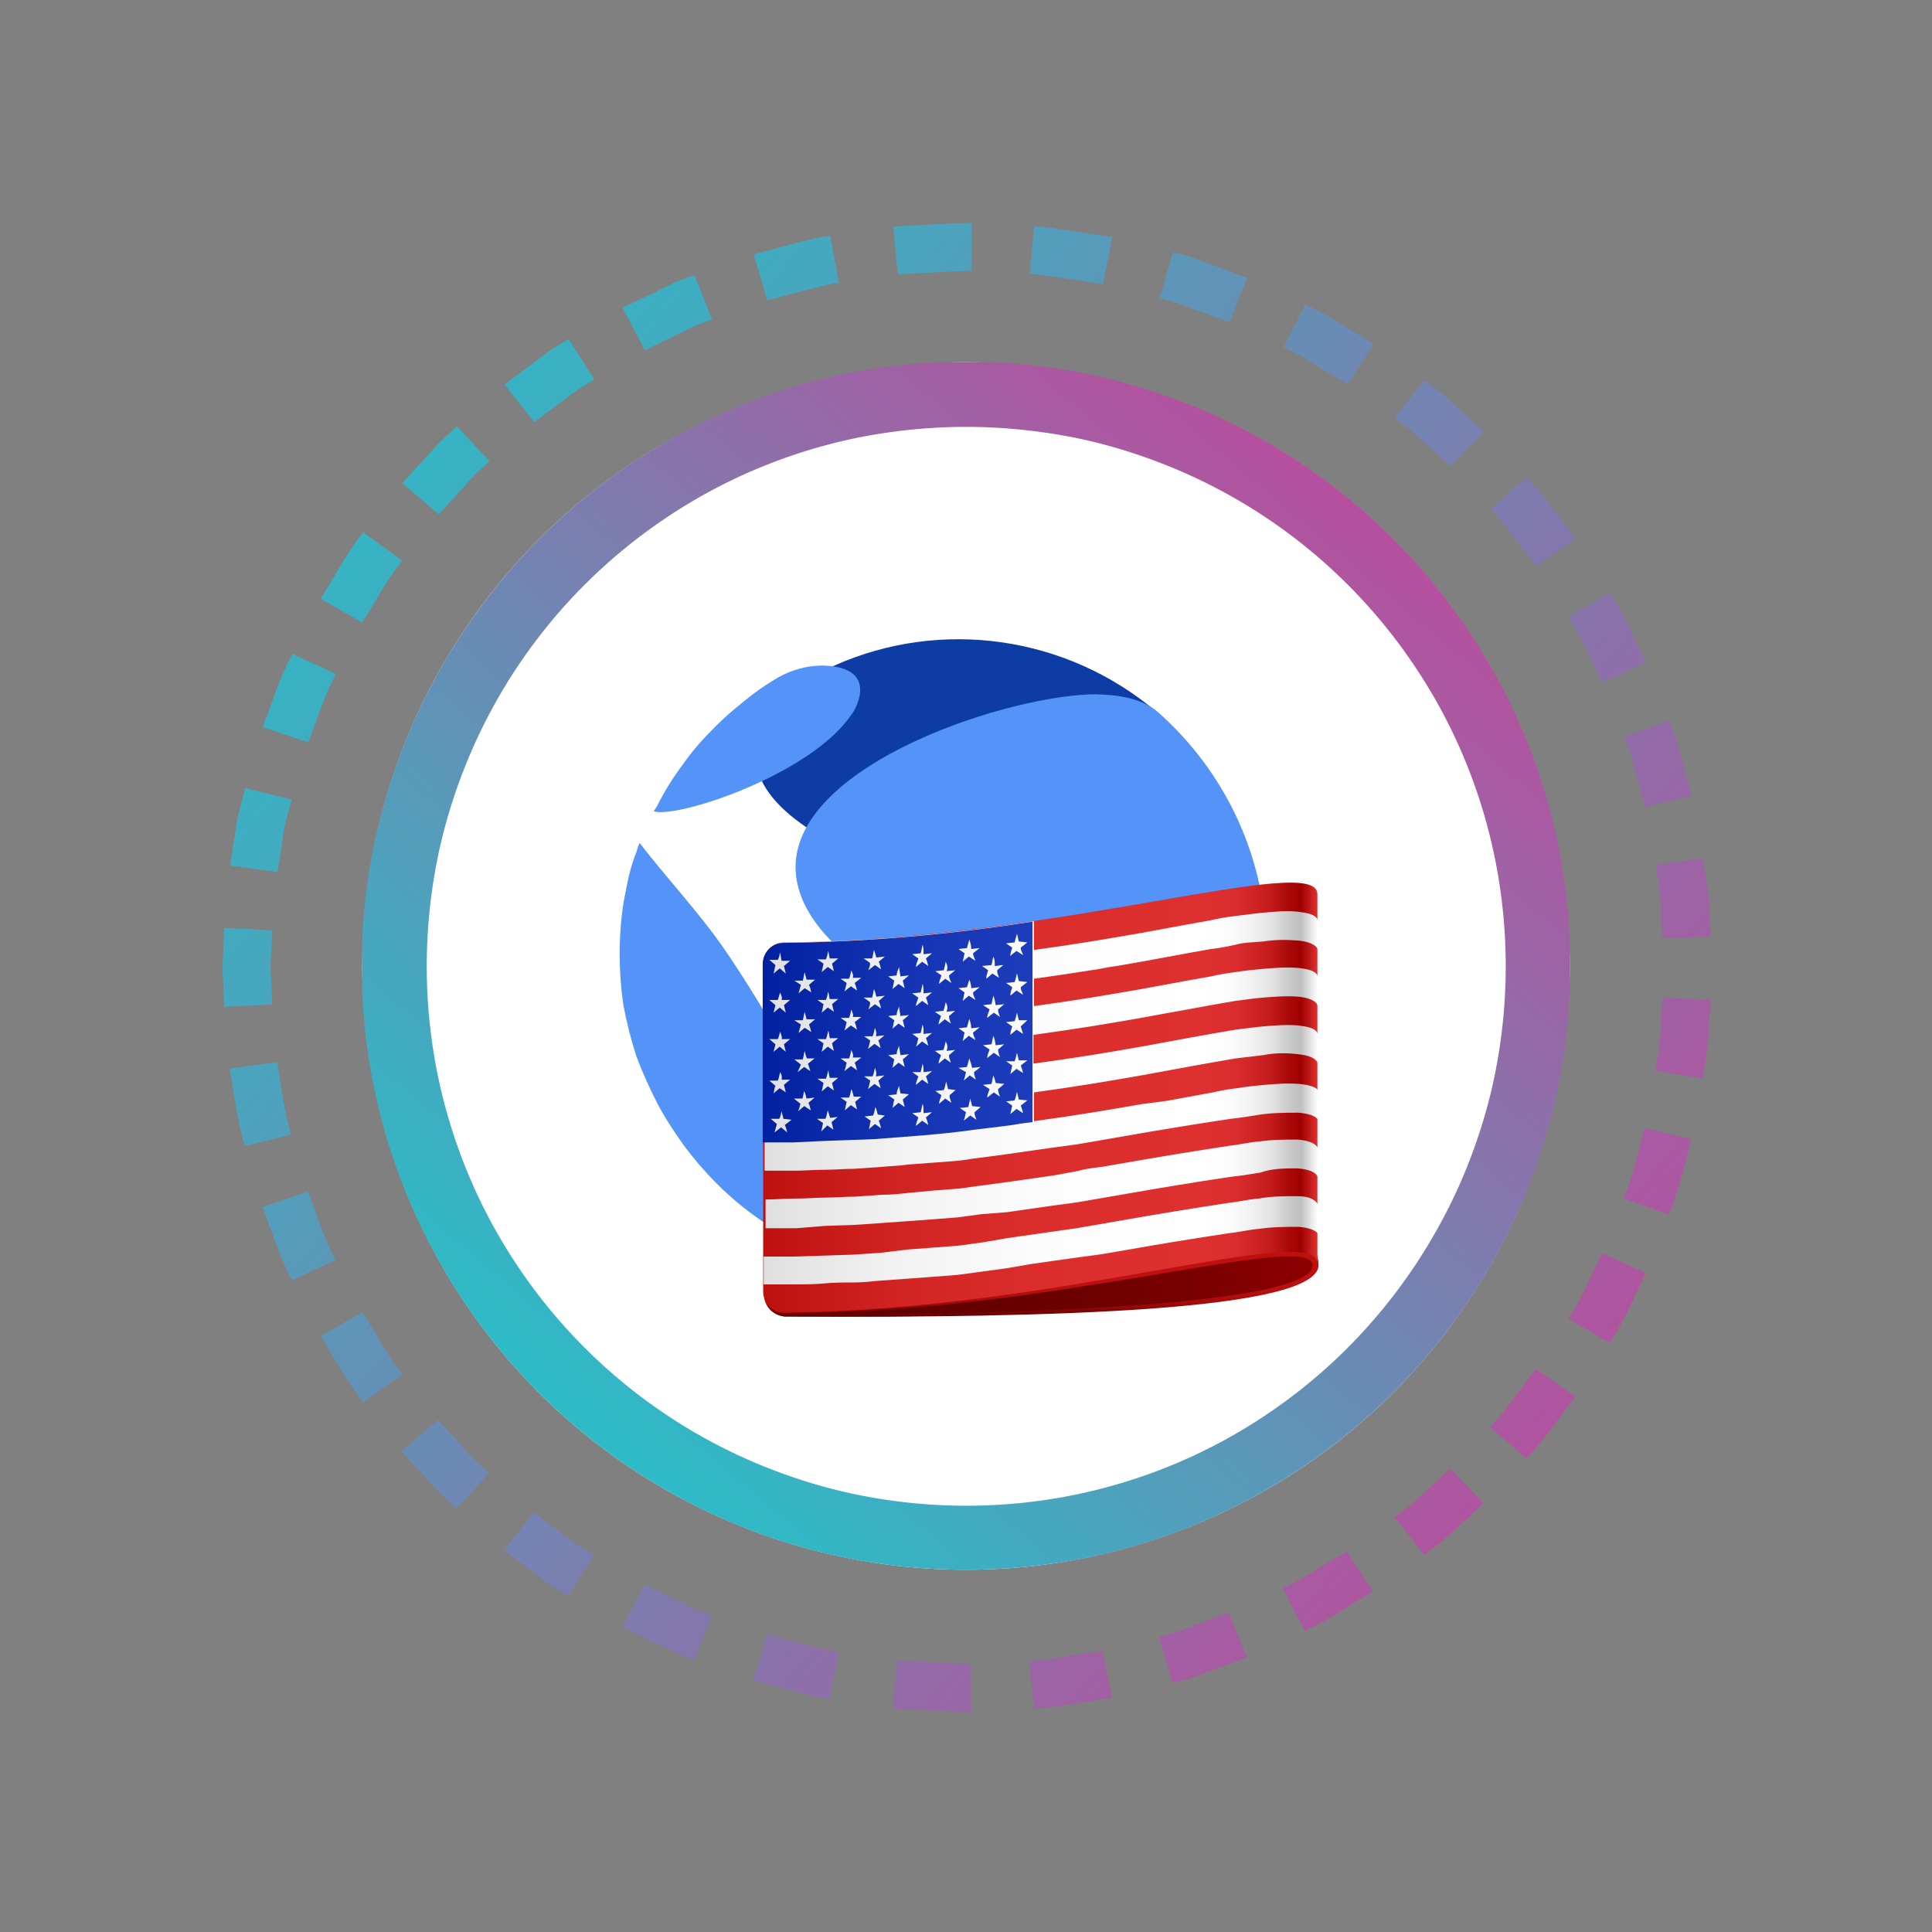 <svg xmlns="http://www.w3.org/2000/svg" xml:space="preserve" id="Слой_1" width="48" height="48" version="1.1"
    viewBox="0 0 48 48">
    <rect x="0" y="0" width="48" height="48" fill="#808080" stroke="none"/>
    <style id="style1" type="text/css">
        .st39 {
            fill: none
        }
    </style>
    <g id="g68" transform="matrix(.077 0 0 .077 4.78 4.788)">
        <g id="g67">
            <g id="g6">
                <g id="g1">
                    <path id="path1"
                        d="M407.4 250c-.3 3.8-.5 7.5-.7 11.3-.1 1.9 0 3.8-.3 5.6l-.9 5.5c-.7 3.7-.8 7.5-1.8 11.1s-1.9 7.2-2.8 10.8c-.3 1.8-1 3.6-1.7 5.3l-2 5.2-1.9 5.3c-.6 1.8-1.6 3.4-2.4 5.1l-4.8 10.1c-2 3.2-4 6.3-5.9 9.6l130.2 83.9 11.5-19.1c3.4-6.6 6.6-13.3 9.8-20 1.5-3.4 3.3-6.7 4.6-10.2l3.9-10.5 3.8-10.5c1.3-3.5 2.5-7 3.4-10.6l5.5-21.6c1.8-7.2 2.5-14.6 3.8-22l1.6-11c.5-3.7.5-7.4.8-11.1l1-22.2z"
                        class="st39" />
                </g>
                <linearGradient id="SVGID_00000104708511086881872630000014844121601543802027_" x1="482.791" x2="68.039"
                    y1="377.153" y2="43.389" gradientUnits="userSpaceOnUse">
                    <stop id="stop1" offset="0" style="stop-color:#b6509e" />
                    <stop id="stop2" offset="1" style="stop-color:#2ebac6" />
                </linearGradient>
                <path id="path2" d="m469 348.6-14.1-6.4c-3.6 7.1-6.5 14.5-11 21.1l13.4 7.8c4.7-7 7.9-14.9 11.7-22.5"
                    style="clip-rule:evenodd;fill:url(#SVGID_00000104708511086881872630000014844121601543802027_);fill-rule:evenodd" />
                <linearGradient id="SVGID_00000147179263232614892750000003495048998020798140_" x1="509.181" x2="94.43"
                    y1="344.359" y2="10.594" gradientUnits="userSpaceOnUse">
                    <stop id="stop3" offset="0" style="stop-color:#b6509e" />
                    <stop id="stop4" offset="1" style="stop-color:#2ebac6" />
                </linearGradient>
                <path id="path4" d="m483.6 305.4-15.1-3.6c-2 7.7-3.6 15.5-6.7 22.8l14.6 5.1c3.3-7.8 5.1-16.1 7.2-24.3"
                    style="clip-rule:evenodd;fill:url(#SVGID_00000147179263232614892750000003495048998020798140_);fill-rule:evenodd" />
                <linearGradient id="SVGID_00000154384627953943653370000009301978914104084362_" x1="533.46" x2="118.708"
                    y1="314.189" y2="-19.576" gradientUnits="userSpaceOnUse">
                    <stop id="stop5" offset="0" style="stop-color:#b6509e" />
                    <stop id="stop6" offset="1" style="stop-color:#2ebac6" />
                </linearGradient>
                <path id="path6"
                    d="m489.8 260.4-15.5-.7-.6 11.9c-.3 4-1.1 7.9-1.7 11.8l15.3 2.3c.6-4.2 1.4-8.4 1.8-12.6z"
                    style="clip-rule:evenodd;fill:url(#SVGID_00000154384627953943653370000009301978914104084362_);fill-rule:evenodd" />
            </g>
            <g id="g12">
                <g id="g7">
                    <path id="path7"
                        d="M382.3 334.9c-16.2 25.2-39.8 45.8-67 58.1l64.4 140.9c54.2-24.6 100.7-65.1 132.8-115.1z"
                        class="st39" />
                </g>
                <linearGradient id="SVGID_00000091737110006325924560000006426042477305407383_" x1="400.601" x2="-14.151"
                    y1="479.286" y2="145.521" gradientUnits="userSpaceOnUse">
                    <stop id="stop7" offset="0" style="stop-color:#b6509e" />
                    <stop id="stop8" offset="1" style="stop-color:#2ebac6" />
                </linearGradient>
                <path id="polygon8" d="m362.3 444.5-5.1 3.1-5.4 2.6 7.1 13.8 5.7-2.8 5.5-3.3 10.8-6.6-8.4-12.9z"
                    style="clip-rule:evenodd;fill:url(#SVGID_00000091737110006325924560000006426042477305407383_);fill-rule:evenodd" />
                <linearGradient id="SVGID_00000023276711056447914070000011818503130533663874_" x1="427.188" x2="12.436"
                    y1="446.248" y2="112.483" gradientUnits="userSpaceOnUse">
                    <stop id="stop9" offset="0" style="stop-color:#b6509e" />
                    <stop id="stop10" offset="1" style="stop-color:#2ebac6" />
                </linearGradient>
                <path id="path10"
                    d="m416.6 422.9-10.7-11.2-8.8 8c-1.5 1.3-2.9 2.7-4.4 4l-4.8 3.6 9.5 12.2 5.1-3.8c1.6-1.4 3.2-2.8 4.7-4.2z"
                    style="clip-rule:evenodd;fill:url(#SVGID_00000023276711056447914070000011818503130533663874_);fill-rule:evenodd" />
                <linearGradient id="SVGID_00000134224490732016085270000001901616526776264596_" x1="454.922" x2="40.17"
                    y1="411.784" y2="78.019" gradientUnits="userSpaceOnUse">
                    <stop id="stop11" offset="0" style="stop-color:#b6509e" />
                    <stop id="stop12" offset="1" style="stop-color:#2ebac6" />
                </linearGradient>
                <path id="path12"
                    d="m446.2 388.4-12.7-8.9c-4.9 6.2-9.2 13-14.8 18.7l11.6 10.2c6.1-6.1 10.7-13.3 15.9-20"
                    style="clip-rule:evenodd;fill:url(#SVGID_00000134224490732016085270000001901616526776264596_);fill-rule:evenodd" />
            </g>
            <g id="g18">
                <g id="g13">
                    <path id="path13"
                        d="M315.3 393c-13.6 6-27.9 10.8-42.8 12.5l-5.5.9c-1.9.3-3.8.2-5.6.3-3.8.2-7.5.4-11.3.7-3.8-.3-7.5-.5-11.3-.7-1.9-.1-3.8 0-5.6-.3l-5.5-.9-21.9 153.4 11 1.6c3.7.5 7.4.5 11.1.8l22.2 1 22.2-1c3.7-.3 7.4-.3 11.1-.8l11-1.6c29.5-3.7 58.3-12.8 85.4-25z"
                        class="st39" />
                </g>
                <linearGradient id="SVGID_00000090996555707112800340000017514516171555815814_" x1="335.624" x2="-79.128"
                    y1="560.03" y2="226.265" gradientUnits="userSpaceOnUse">
                    <stop id="stop13" offset="0" style="stop-color:#b6509e" />
                    <stop id="stop14" offset="1" style="stop-color:#2ebac6" />
                </linearGradient>
                <path id="path14" d="m251.3 490.2-.1-15.5c-7.9-.2-15.9-.8-23.8-1.1l-1.5 15.4c8.4.5 16.9 1.1 25.4 1.2"
                    style="clip-rule:evenodd;fill:url(#SVGID_00000090996555707112800340000017514516171555815814_);fill-rule:evenodd" />
                <linearGradient id="SVGID_00000001654109847398355510000014461126482698818221_" x1="353.943" x2="-60.809"
                    y1="537.265" y2="203.501" gradientUnits="userSpaceOnUse">
                    <stop id="stop15" offset="0" style="stop-color:#b6509e" />
                    <stop id="stop16" offset="1" style="stop-color:#2ebac6" />
                </linearGradient>
                <path id="path16" d="m296.7 485.7-3-15.2c-7.9 1-15.7 2.7-23.6 3.3l1.4 15.4c8.4-.7 16.8-2.4 25.2-3.5"
                    style="clip-rule:evenodd;fill:url(#SVGID_00000001654109847398355510000014461126482698818221_);fill-rule:evenodd" />
                <linearGradient id="SVGID_00000082365719043996990750000000380436505949655995_" x1="375.751" x2="-39.001"
                    y1="510.165" y2="176.4" gradientUnits="userSpaceOnUse">
                    <stop id="stop17" offset="0" style="stop-color:#b6509e" />
                    <stop id="stop18" offset="1" style="stop-color:#2ebac6" />
                </linearGradient>
                <path id="path18"
                    d="m340.2 472.6-5.8-14.4-11.2 4.1-5.6 2.1c-1.9.7-3.8 1-5.7 1.6l4.3 14.9c2-.6 4.1-1 6.1-1.7l6-2.2z"
                    style="clip-rule:evenodd;fill:url(#SVGID_00000082365719043996990750000000380436505949655995_);fill-rule:evenodd" />
            </g>
            <g id="g24">
                <g id="g19">
                    <path id="path19"
                        d="M227.6 405.5c-14.9-1.6-29.2-6.5-42.8-12.5l-10.1-4.8c-3.2-2-6.3-4-9.6-5.9-3.4-1.7-6.1-4.3-9.2-6.5-3-2.3-6.2-4.3-8.8-7l-101.5 117c44.7 38.9 101.1 65 160.1 73z"
                        class="st39" />
                </g>
                <linearGradient id="SVGID_00000176002008217702801830000010623875381781764515_" x1="308.152"
                    x2="-106.599" y1="594.167" y2="260.402" gradientUnits="userSpaceOnUse">
                    <stop id="stop19" offset="0" style="stop-color:#b6509e" />
                    <stop id="stop20" offset="1" style="stop-color:#2ebac6" />
                </linearGradient>
                <path id="polygon20" d="m124.5 436.5-4.8-3.5-9.5-7.2-9.7 12.2 10.2 7.6 5.1 3.8 5.5 3.3 8.3-13.1z"
                    style="clip-rule:evenodd;fill:url(#SVGID_00000176002008217702801830000010623875381781764515_);fill-rule:evenodd" />
                <linearGradient id="SVGID_00000092444432135618381070000000326992058120110750_" x1="312.308"
                    x2="-102.444" y1="589.003" y2="255.238" gradientUnits="userSpaceOnUse">
                    <stop id="stop21" offset="0" style="stop-color:#b6509e" />
                    <stop id="stop22" offset="1" style="stop-color:#2ebac6" />
                </linearGradient>
                <path id="path22"
                    d="m161.9 473.4 5.7-14.4c-1.9-.7-3.8-1.3-5.6-2.1l-5.4-2.6-10.7-5.2-7.2 13.7 11.5 5.5 5.7 2.8c2 .9 4 1.5 6 2.3"
                    style="clip-rule:evenodd;fill:url(#SVGID_00000092444432135618381070000000326992058120110750_);fill-rule:evenodd" />
                <linearGradient id="SVGID_00000070103972701577133060000011142479575005581992_" x1="321.517" x2="-93.235"
                    y1="577.559" y2="243.794" gradientUnits="userSpaceOnUse">
                    <stop id="stop23" offset="0" style="stop-color:#b6509e" />
                    <stop id="stop24" offset="1" style="stop-color:#2ebac6" />
                </linearGradient>
                <path id="path24"
                    d="m205.6 486 2.9-15.2c-4-.4-7.8-1.7-11.6-2.6l-11.5-3-4.5 14.8 12.3 3.2c4.1 1 8.1 2.4 12.4 2.8"
                    style="clip-rule:evenodd;fill:url(#SVGID_00000070103972701577133060000011142479575005581992_);fill-rule:evenodd" />
            </g>
            <g id="g30">
                <g id="g25">
                    <path id="path25"
                        d="M147.1 368.8c-22.8-19.6-39.5-45.9-48-74.5l-148.6 43.6c.9 3.6 2 7.2 3.4 10.6l3.8 10.5 3.9 10.5c1.3 3.5 3.1 6.8 4.6 10.2 3.2 6.7 6.4 13.4 9.8 20l11.5 19.1C-8.8 425.3-4.1 431 .3 437c4.5 5.9 8.8 12 13.9 17.4l15 16.4 16.4 15z"
                        class="st39" />
                </g>
                <linearGradient id="SVGID_00000003794775683124157800000011913993280982961829_" x1="326.474" x2="-88.278"
                    y1="571.4" y2="237.635" gradientUnits="userSpaceOnUse">
                    <stop id="stop25" offset="0" style="stop-color:#b6509e" />
                    <stop id="stop26" offset="1" style="stop-color:#2ebac6" />
                </linearGradient>
                <path id="path26" d="m32.1 350.9 14.1-6.5c-3.8-7-6-14.7-8.9-22.1l-14.7 5c3.1 7.9 5.5 16.1 9.5 23.6"
                    style="clip-rule:evenodd;fill:url(#SVGID_00000003794775683124157800000011913993280982961829_);fill-rule:evenodd" />
                <linearGradient id="SVGID_00000104672211666729212850000016548978226426177681_" x1="315.329" x2="-99.423"
                    y1="585.249" y2="251.484" gradientUnits="userSpaceOnUse">
                    <stop id="stop27" offset="0" style="stop-color:#b6509e" />
                    <stop id="stop28" offset="1" style="stop-color:#2ebac6" />
                </linearGradient>
                <path id="path28"
                    d="m55.2 390.3 12.6-9.1c-5.1-6.1-8.6-13.3-12.9-20l-13.5 7.7c4.5 7.2 8.4 14.8 13.8 21.4"
                    style="clip-rule:evenodd;fill:url(#SVGID_00000104672211666729212850000016548978226426177681_);fill-rule:evenodd" />
                <linearGradient id="SVGID_00000148625317021203904910000009879789421656095403_" x1="309.172" x2="-105.58"
                    y1="592.899" y2="259.135" gradientUnits="userSpaceOnUse">
                    <stop id="stop29" offset="0" style="stop-color:#b6509e" />
                    <stop id="stop30" offset="1" style="stop-color:#2ebac6" />
                </linearGradient>
                <path id="path30"
                    d="m85.1 424.5 10.6-11.3-4.4-4c-1.4-1.4-2.7-2.9-4-4.4l-8-8.8-11.8 10.1 8.6 9.4c1.4 1.6 2.8 3.2 4.3 4.7z"
                    style="clip-rule:evenodd;fill:url(#SVGID_00000148625317021203904910000009879789421656095403_);fill-rule:evenodd" />
            </g>
            <g id="g36">
                <g id="g31">
                    <path id="path31"
                        d="M99.1 294.3c-.9-3.6-1.8-7.2-2.8-10.8s-1.1-7.4-1.8-11.1l-.9-5.5c-.3-1.9-.2-3.8-.3-5.6-.2-3.8-.4-7.5-.7-11.3.3-3.8.5-7.5.7-11.3.1-1.9 0-3.8.3-5.6l.9-5.5c.7-3.7.8-7.5 1.8-11.1s1.9-7.2 2.8-10.8l-148.6-43.6-5.5 21.6c-1.8 7.2-2.5 14.6-3.8 22l-1.6 11c-.5 3.7-.5 7.4-.8 11.1l-1 22.2 1 22.2c.3 3.7.3 7.4.8 11.1l1.6 11c1.2 7.3 2 14.7 3.8 22l5.5 21.6z"
                        class="st39" />
                </g>
                <linearGradient id="SVGID_00000058550949854323963940000013213978808942152090_" x1="385.064" x2="-29.688"
                    y1="498.568" y2="164.803" gradientUnits="userSpaceOnUse">
                    <stop id="stop31" offset="0" style="stop-color:#b6509e" />
                    <stop id="stop32" offset="1" style="stop-color:#2ebac6" />
                </linearGradient>
                <path id="path32"
                    d="m12.2 217.1 15.3 2.1 1.8-11.8c.4-4 1.8-7.7 2.7-11.6l-15-3.7c-.9 4.1-2.4 8.2-2.9 12.4z"
                    style="clip-rule:evenodd;fill:url(#SVGID_00000058550949854323963940000013213978808942152090_);fill-rule:evenodd" />
                <linearGradient id="SVGID_00000148622084711658347150000016511535402227943326_" x1="362.065" x2="-52.687"
                    y1="527.172" y2="193.407" gradientUnits="userSpaceOnUse">
                    <stop id="stop33" offset="0" style="stop-color:#b6509e" />
                    <stop id="stop34" offset="1" style="stop-color:#2ebac6" />
                </linearGradient>
                <path id="polygon34" d="m10.3 237.2-.6 12.7.6 12.8 15.5-.8-.6-12 .6-11.9z"
                    style="clip-rule:evenodd;fill:url(#SVGID_00000148622084711658347150000016511535402227943326_);fill-rule:evenodd" />
                <linearGradient id="SVGID_00000101083443461405630530000006842283544465970837_" x1="342.348" x2="-72.404"
                    y1="551.674" y2="217.909" gradientUnits="userSpaceOnUse">
                    <stop id="stop35" offset="0" style="stop-color:#b6509e" />
                    <stop id="stop36" offset="1" style="stop-color:#2ebac6" />
                </linearGradient>
                <path id="path36" d="m16.9 307.6 15-3.7c-2.3-7.6-3.3-15.5-4.5-23.4L12 282.6c1.5 8.4 2.5 16.8 4.9 25"
                    style="clip-rule:evenodd;fill:url(#SVGID_00000101083443461405630530000006842283544465970837_);fill-rule:evenodd" />
            </g>
            <g id="g42">
                <g id="g37">
                    <path id="path37"
                        d="M99.1 205.7c8.5-28.6 25.2-54.8 48-74.5L45.6 14.2l-16.4 15-15 16.4C9 51 4.7 57.1.3 63c-4.4 6-9.1 11.8-12.8 18.2L-24 100.3c-3.4 6.6-6.6 13.3-9.8 20-1.5 3.4-3.3 6.7-4.6 10.2l-3.9 10.5-3.8 10.5c-1.3 3.5-2.5 7-3.4 10.6z"
                        class="st39" />
                </g>
                <linearGradient id="SVGID_00000002376137640156149470000006679357018455115191_" x1="465.847" x2="51.096"
                    y1="398.208" y2="64.443" gradientUnits="userSpaceOnUse">
                    <stop id="stop37" offset="0" style="stop-color:#b6509e" />
                    <stop id="stop38" offset="1" style="stop-color:#2ebac6" />
                </linearGradient>
                <path id="path38"
                    d="m67.7 93.7 11.8 10.1 8-8.8c1.4-1.5 2.6-3 4-4.4l4.4-4-10.6-11.2-4.7 4.3c-1.5 1.5-2.9 3.1-4.3 4.7z"
                    style="clip-rule:evenodd;fill:url(#SVGID_00000002376137640156149470000006679357018455115191_);fill-rule:evenodd" />
                <linearGradient id="SVGID_00000066483276125556409010000015182069227145532805_" x1="437.715" x2="22.963"
                    y1="433.167" y2="99.402" gradientUnits="userSpaceOnUse">
                    <stop id="stop39" offset="0" style="stop-color:#b6509e" />
                    <stop id="stop40" offset="1" style="stop-color:#2ebac6" />
                </linearGradient>
                <path id="path40" d="m41.4 131 13.4 7.7c4.3-6.7 7.9-13.8 12.9-20l-12.6-9.1c-5.3 6.6-9.1 14.2-13.7 21.4"
                    style="clip-rule:evenodd;fill:url(#SVGID_00000066483276125556409010000015182069227145532805_);fill-rule:evenodd" />
                <linearGradient id="SVGID_00000005264282004135174270000000348760371301044121_" x1="410.748" x2="-4.003"
                    y1="466.676" y2="132.911" gradientUnits="userSpaceOnUse">
                    <stop id="stop41" offset="0" style="stop-color:#b6509e" />
                    <stop id="stop42" offset="1" style="stop-color:#2ebac6" />
                </linearGradient>
                <path id="path42" d="m22.7 172.4 14.7 5c2.8-7.4 5.1-15.1 8.9-22.1l-14-6.5c-4.1 7.6-6.6 15.7-9.6 23.6"
                    style="clip-rule:evenodd;fill:url(#SVGID_00000005264282004135174270000000348760371301044121_);fill-rule:evenodd" />
            </g>
            <g id="g48">
                <g id="g43">
                    <path id="path43"
                        d="M147.1 131.2c2.6-2.7 5.8-4.7 8.8-7 3.1-2.2 5.8-4.8 9.2-6.5 3.2-1.9 6.4-3.9 9.6-5.9l10.1-4.8c13.6-6 27.9-10.8 42.8-12.5L205.7-58.8c-59 8-115.3 34.2-160.1 73z"
                        class="st39" />
                </g>
                <linearGradient id="SVGID_00000142877909234072922670000012744162597170337698_" x1="542.268" x2="127.516"
                    y1="303.244" y2="-30.52" gradientUnits="userSpaceOnUse">
                    <stop id="stop43" offset="0" style="stop-color:#b6509e" />
                    <stop id="stop44" offset="1" style="stop-color:#2ebac6" />
                </linearGradient>
                <path id="path44"
                    d="m181.1 19.9 4.4 14.8 11.5-3c3.9-.9 7.7-2.2 11.6-2.6l-2.8-15.2c-4.2.5-8.3 1.7-12.4 2.7z"
                    style="clip-rule:evenodd;fill:url(#SVGID_00000142877909234072922670000012744162597170337698_);fill-rule:evenodd" />
                <linearGradient id="SVGID_00000106857675396471537470000011430115657239397250_" x1="518.877" x2="104.126"
                    y1="332.31" y2="-1.455" gradientUnits="userSpaceOnUse">
                    <stop id="stop45" offset="0" style="stop-color:#b6509e" />
                    <stop id="stop46" offset="1" style="stop-color:#2ebac6" />
                </linearGradient>
                <path id="path46"
                    d="m138.8 37.1 7.2 13.7 10.7-5.2 5.4-2.6c1.8-.8 3.7-1.4 5.6-2.1L162 26.6c-2 .7-4 1.4-6 2.2l-5.7 2.8z"
                    style="clip-rule:evenodd;fill:url(#SVGID_00000106857675396471537470000011430115657239397250_);fill-rule:evenodd" />
                <linearGradient id="SVGID_00000103977686473083600680000014298624371071771265_" x1="493.213" x2="78.462"
                    y1="364.201" y2="30.437" gradientUnits="userSpaceOnUse">
                    <stop id="stop47" offset="0" style="stop-color:#b6509e" />
                    <stop id="stop48" offset="1" style="stop-color:#2ebac6" />
                </linearGradient>
                <path id="path48"
                    d="m100.7 61.9 9.6 12.1 9.5-7.1c1.6-1.2 3.2-2.4 4.8-3.5l5.1-3.1-8.3-13.1-5.4 3.3c-1.8 1.2-3.4 2.5-5.1 3.8z"
                    style="clip-rule:evenodd;fill:url(#SVGID_00000103977686473083600680000014298624371071771265_);fill-rule:evenodd" />
            </g>
            <g id="g54">
                <g id="g49">
                    <path id="path49"
                        d="m227.6 94.5 5.5-.9c1.9-.3 3.8-.2 5.6-.3 3.8-.2 7.5-.4 11.3-.7 3.8.3 7.5.5 11.3.7 1.9.1 3.8 0 5.6.3l5.5.9c14.9 1.6 29.2 6.5 42.8 12.5l64.4-140.9c-27.1-12.2-55.8-21.3-85.4-25l-11-1.6c-3.7-.5-7.4-.5-11.1-.8l-22.2-1-22.2 1c-3.7.3-7.4.3-11.1.8l-11 1.6z"
                        class="st39" />
                </g>
                <linearGradient id="SVGID_00000052103213530023177160000002944217849268693427_" x1="590.461" x2="175.71"
                    y1="243.356" y2="-90.409" gradientUnits="userSpaceOnUse">
                    <stop id="stop49" offset="0" style="stop-color:#b6509e" />
                    <stop id="stop50" offset="1" style="stop-color:#2ebac6" />
                </linearGradient>
                <path id="path50"
                    d="m316.4 19.2-4.3 14.9c3.9.8 7.6 2.2 11.3 3.6l11.2 4.1 5.8-14.3-12-4.4c-3.8-1.5-7.8-3-12-3.9"
                    style="clip-rule:evenodd;fill:url(#SVGID_00000052103213530023177160000002944217849268693427_);fill-rule:evenodd" />
                <linearGradient id="SVGID_00000168113226916419175950000014654502115656089231_" x1="578.768" x2="164.016"
                    y1="257.887" y2="-75.877" gradientUnits="userSpaceOnUse">
                    <stop id="stop51" offset="0" style="stop-color:#b6509e" />
                    <stop id="stop52" offset="1" style="stop-color:#2ebac6" />
                </linearGradient>
                <path id="path52" d="m271.6 10.8-1.4 15.4c7.9.6 15.7 2.3 23.6 3.3l3-15.2c-8.4-1.1-16.8-2.8-25.2-3.5"
                    style="clip-rule:evenodd;fill:url(#SVGID_00000168113226916419175950000014654502115656089231_);fill-rule:evenodd" />
                <linearGradient id="SVGID_00000032624055548118906680000017923149123676298943_" x1="562.599" x2="147.847"
                    y1="277.979" y2="-55.785" gradientUnits="userSpaceOnUse">
                    <stop id="stop53" offset="0" style="stop-color:#b6509e" />
                    <stop id="stop54" offset="1" style="stop-color:#2ebac6" />
                </linearGradient>
                <path id="path54" d="m226.1 10.9 1.5 15.4c7.9-.3 15.9-.9 23.8-1.1l.1-15.5c-8.4.2-16.9.8-25.4 1.2"
                    style="clip-rule:evenodd;fill:url(#SVGID_00000032624055548118906680000017923149123676298943_);fill-rule:evenodd" />
            </g>
            <g id="g60">
                <g id="g55">
                    <path id="path55"
                        d="M315.3 107c27.2 12.3 50.8 32.9 67 58.1l130.2-83.9C480.4 31.3 433.9-9.2 379.7-33.9Z"
                        class="st39" />
                </g>
                <linearGradient id="SVGID_00000064347573839370157820000017572030898596083878_" x1="595.196" x2="180.444"
                    y1="237.473" y2="-96.292" gradientUnits="userSpaceOnUse">
                    <stop id="stop55" offset="0" style="stop-color:#b6509e" />
                    <stop id="stop56" offset="1" style="stop-color:#2ebac6" />
                </linearGradient>
                <path id="path56"
                    d="M430.6 91.8 418.9 102l4 4.4c1.3 1.5 2.4 3.2 3.6 4.7l7.1 9.5 12.7-8.9-7.6-10.2c-1.3-1.7-2.5-3.4-3.9-5z"
                    style="clip-rule:evenodd;fill:url(#SVGID_00000064347573839370157820000017572030898596083878_);fill-rule:evenodd" />
                <linearGradient id="SVGID_00000055708723406501865340000017864807875619820717_" x1="598.848" x2="184.096"
                    y1="232.934" y2="-100.83" gradientUnits="userSpaceOnUse">
                    <stop id="stop57" offset="0" style="stop-color:#b6509e" />
                    <stop id="stop58" offset="1" style="stop-color:#2ebac6" />
                </linearGradient>
                <path id="path58"
                    d="m397.4 60.5-9.5 12.2 4.8 3.6c1.5 1.3 2.9 2.7 4.4 4l8.8 8 10.8-11.2-9.4-8.6c-1.6-1.4-3.1-2.9-4.7-4.2z"
                    style="clip-rule:evenodd;fill:url(#SVGID_00000055708723406501865340000017864807875619820717_);fill-rule:evenodd" />
                <linearGradient id="SVGID_00000003096860706853110920000000256122463884852656_" x1="597.237" x2="182.486"
                    y1="234.936" y2="-98.829" gradientUnits="userSpaceOnUse">
                    <stop id="stop59" offset="0" style="stop-color:#b6509e" />
                    <stop id="stop60" offset="1" style="stop-color:#2ebac6" />
                </linearGradient>
                <path id="polygon60" d="m357.4 52.5 5.1 3.1 10.2 6.2 8.5-13-10.9-6.6-5.5-3.3-5.7-2.8-7 13.8z"
                    style="clip-rule:evenodd;fill:url(#SVGID_00000003096860706853110920000000256122463884852656_);fill-rule:evenodd" />
            </g>
            <g id="g66">
                <g id="g61">
                    <path id="path60"
                        d="M382.3 165.1c1.9 3.2 3.9 6.4 5.9 9.6l4.8 10.1c.8 1.7 1.8 3.3 2.4 5.1l1.9 5.3 2 5.2c.7 1.7 1.4 3.5 1.7 5.3.9 3.6 1.8 7.2 2.8 10.8s1.1 7.4 1.8 11.1l.9 5.5c.3 1.9.2 3.8.3 5.6.2 3.8.4 7.5.7 11.3h154.9l-1-22.2c-.3-3.7-.3-7.4-.8-11.1l-1.6-11c-1.2-7.3-2-14.7-3.8-22l-5.5-21.6c-.9-3.6-2-7.2-3.4-10.6l-3.8-10.5-3.9-10.5c-1.3-3.5-3.1-6.8-4.6-10.2-3.2-6.7-6.4-13.4-9.8-20l-11.5-19.1Z"
                        class="st39" />
                </g>
                <linearGradient id="SVGID_00000081649527427247603540000013030321784522334646_" x1="555.106" x2="140.354"
                    y1="287.291" y2="-46.474" gradientUnits="userSpaceOnUse">
                    <stop id="stop61" offset="0" style="stop-color:#b6509e" />
                    <stop id="stop62" offset="1" style="stop-color:#2ebac6" />
                </linearGradient>
                <path id="path62"
                    d="m487.4 214.6-15.3 2.3c.5 3.9 1.4 7.8 1.6 11.8l.6 11.9 15.5-.6-.6-12.7c-.4-4.4-1.2-8.5-1.8-12.7"
                    style="clip-rule:evenodd;fill:url(#SVGID_00000081649527427247603540000013030321784522334646_);fill-rule:evenodd" />
                <linearGradient id="SVGID_00000178895552897056328320000005882026752739807421_" x1="572.959" x2="158.207"
                    y1="265.106" y2="-68.659" gradientUnits="userSpaceOnUse">
                    <stop id="stop63" offset="0" style="stop-color:#b6509e" />
                    <stop id="stop64" offset="1" style="stop-color:#2ebac6" />
                </linearGradient>
                <path id="path64" d="m476.5 170.3-14.6 5.1c3.1 7.3 4.7 15.2 6.7 22.8l15.1-3.6c-2.2-8.1-4-16.4-7.2-24.3"
                    style="clip-rule:evenodd;fill:url(#SVGID_00000178895552897056328320000005882026752739807421_);fill-rule:evenodd" />
                <linearGradient id="SVGID_00000159430980987490825690000002652148113673706165_" x1="586.44" x2="171.688"
                    y1="248.353" y2="-85.411" gradientUnits="userSpaceOnUse">
                    <stop id="stop65" offset="0" style="stop-color:#b6509e" />
                    <stop id="stop66" offset="1" style="stop-color:#2ebac6" />
                </linearGradient>
                <path id="path66"
                    d="m457.4 129.1-13.4 7.8c4.5 6.6 7.3 14.1 10.9 21.1l14.1-6.4c-3.7-7.5-6.9-15.5-11.6-22.5"
                    style="clip-rule:evenodd;fill:url(#SVGID_00000159430980987490825690000002652148113673706165_);fill-rule:evenodd" />
            </g>
        </g>
    </g>
    <g><svg xmlns="http://www.w3.org/2000/svg" xml:space="preserve"  x="9" y="9" width="30" height="30" viewBox="0 0 256 256"><circle cx="128" cy="128" r="128" fill="#fff"/><linearGradient id="a" x1="-1162.614" x2="-1163.251" y1="2.759" y2="3.51" gradientTransform="matrix(256.001 0 0 256.001 297841.063 -676.002)" gradientUnits="userSpaceOnUse"><stop offset="0" stop-color="#b6509e"/><stop offset="1" stop-color="#2ebac6"/></linearGradient><path fill="url(#a)" d="M128 256c-8.7 0-17.3-.9-25.8-2.6-16.4-3.4-31.9-9.9-45.8-19.3-20.6-13.9-36.7-33.5-46.4-56.3-3.3-7.7-5.8-15.8-7.5-24-3.5-17-3.5-34.6 0-51.6 3.5-16.4 10-31.9 19.4-45.8C35.8 35.8 55.4 19.7 78.2 10c7.7-3.3 15.8-5.8 24-7.5 17-3.5 34.6-3.5 51.6 0 16.4 3.4 31.9 9.9 45.8 19.3 20.6 13.9 36.7 33.5 46.4 56.3 3.3 7.7 5.8 15.8 7.5 24 3.5 17 3.5 34.6 0 51.6-3.4 16.4-9.9 31.9-19.3 45.8-13.9 20.6-33.5 36.7-56.3 46.4-7.7 3.3-15.8 5.8-24 7.5-8.6 1.7-17.2 2.6-25.9 2.6m0-242.3c-7.7 0-15.5.8-23 2.3-14.6 3-28.5 8.8-40.9 17.2a114.2 114.2 0 0 0-41.4 50.3c-2.9 6.9-5.2 14.1-6.7 21.5-3.1 15.2-3.1 30.9 0 46.1 3 14.6 8.8 28.5 17.2 40.9a114.2 114.2 0 0 0 50.3 41.4c6.9 2.9 14.1 5.2 21.5 6.7 15.2 3.1 30.9 3.1 46.1 0 14.6-3 28.5-8.8 40.9-17.2 18.4-12.4 32.7-29.9 41.4-50.3 2.9-6.9 5.2-14.1 6.7-21.5 3.1-15.2 3.1-30.9 0-46.1-3-14.6-8.8-28.5-17.2-40.9a114.2 114.2 0 0 0-50.3-41.4c-6.9-2.9-14.1-5.2-21.5-6.7-7.6-1.5-15.4-2.3-23.1-2.3"/><path fill="#0e3ca5" d="M113.8 163.3c3.8 14 17.3 24.5 24.1 24.1.2 0 25.9-4.7 39.8-28.1 10.8-18.2 7.2-35.8-7.7-36-5.6.2-63.4 13.7-56.2 40m54.7-89.1c-19.1-16.2-45.7-20-68.4-9.9-1.3.7-2.7 1.3-4 2-.9.5-1.8.9-2.7 1.6h.2c-2.5 1.8-5 4-6.8 6.5C68.2 99 130.5 116.8 164 117c15.3 11 19.6-31.1 4.5-42.8"/><path fill="#5493f7" d="M103.7 74.7c-8.6 12.8-37.1 22.1-41.9 20.5l.7-1.1c1.6-3.2 3.4-6.1 5.6-9 2-2.9 4.3-5.4 6.8-7.9s5.2-4.7 7.9-6.8c1.8-1.4 3.6-2.5 5.4-3.6 2.9-1.6 6.1-2.5 9.4-2.5 12.9.3 6.3 10.4 6.1 10.4m-7 91.1c.7 4 0 20-.9 21.4-.7 0-2.2.2-6.5-2.2-2.2-1.3-4.3-2.7-6.5-4.3-5.6-4.1-10.6-9.2-14.8-14.9-2-2.9-4-5.8-5.6-9-1.6-3.1-3.1-6.5-4.3-9.7-1.1-3.4-2-7-2.7-10.6-1.1-7.4-1.1-14.8 0-22 .7-3.6 1.3-7.2 2.7-10.6.2-.7.4-1.3.7-2 5 6.5 10.6 12.6 15.5 19.1s11 16.7 12.2 18.9c8.4 13.5 9.5 22.1 10.2 25.9m95-40.3c0 8.5-1.6 17.1-4.7 25.2-8.1 8.6-62.3-12.6-63-12.8-7.4-3.2-29.9-13.1-32-28.8-2.9-22.5 42.5-38 62.5-38.7 2.5 0 9.7 0 14 3.6 14.8 13 23.4 31.7 23.2 51.5M155 186.3c-5.8 2.7-12.4.7-10.8-5 3.4-11 31.7-22.5 38-22.9.7 0 1.1.4.7 1.1-6.5 11.3-16.2 20.5-27.9 26.8"/><linearGradient id="b" x1="85.231" x2="202.7" y1="706.949" y2="706.949" gradientTransform="translate(0 -515.276)" gradientUnits="userSpaceOnUse"><stop offset="0" stop-color="#600000"/><stop offset=".33" stop-color="#630000"/><stop offset=".59" stop-color="#6d0000"/><stop offset=".83" stop-color="#7e0000"/><stop offset="1" stop-color="#8f0000"/></linearGradient><path fill="url(#b)" d="M85.2 197.1c-.2 2.7 1.6 4.9 4.3 5.2 57.6.4 113.2-2.2 113.2-10.8 0-26.4-117.5 5.6-117.5 5.6"/><linearGradient id="c" x1="143.965" x2="143.965" y1="696.263" y2="717.481" gradientTransform="translate(0 -515.276)" gradientUnits="userSpaceOnUse"><stop offset=".35" stop-color="#bf1010"/><stop offset=".65" stop-color="#bd1010"/><stop offset=".75" stop-color="#b60f0f"/><stop offset=".83" stop-color="#ab0d0d"/><stop offset=".89" stop-color="#9a0a0a"/><stop offset=".94" stop-color="#840606"/><stop offset=".99" stop-color="#690202"/><stop offset="1" stop-color="#600000"/></linearGradient><path fill="url(#c)" d="M85.2 197.1c-.2 2.7 1.6 4.9 4.3 5.2 57.6.4 112.9-1.3 113.2-10.8 0-26.4-117.5 5.6-117.5 5.6m4.3 4.7H89c-1.8-.2-3.4-1.6-3.8-3.4.5 2 2.3 3.4 4.3 3.4 57.4-.4 112-18 112-10.3s-54.4 10.7-112 10.3"/><linearGradient id="d" x1="85.025" x2="202.476" y1="671.259" y2="671.259" gradientTransform="translate(0 -515.276)" gradientUnits="userSpaceOnUse"><stop offset="0" stop-color="#bf1010"/><stop offset=".02" stop-color="#c11212"/><stop offset=".24" stop-color="#d22323"/><stop offset=".49" stop-color="#dc2d2d"/><stop offset=".79" stop-color="#df3030"/><stop offset=".84" stop-color="#dc2e2e"/><stop offset=".88" stop-color="#d22626"/><stop offset=".92" stop-color="#c11919"/><stop offset=".95" stop-color="#a90808"/><stop offset=".97" stop-color="#9f0000"/><stop offset="1" stop-color="#df3030"/></linearGradient><path fill="url(#d)" d="M89.5 123c-2.5 0-4.5 2-4.5 4.5V197c0 2.5 2 4.5 4.3 4.5 57.6-.4 113.2-19.6 113.2-10.4v-78.3c.2-9.1-55.4 9.8-113 10.2"/><linearGradient id="e" x1="85.025" x2="202.52" y1="659.204" y2="659.204" gradientTransform="translate(0 -515.276)" gradientUnits="userSpaceOnUse"><stop offset="0" stop-color="#dfdfdf"/><stop offset=".02" stop-color="#e1e1e1"/><stop offset=".24" stop-color="#f2f2f2"/><stop offset=".49" stop-color="#fcfcfc"/><stop offset=".79" stop-color="#fff"/><stop offset=".84" stop-color="#fcfcfc"/><stop offset=".88" stop-color="#f2f2f2"/><stop offset=".92" stop-color="#e1e1e1"/><stop offset=".95" stop-color="#c9c9c9"/><stop offset=".97" stop-color="#bfbfbf"/><stop offset="1" stop-color="#fff"/></linearGradient><path fill="url(#e)" d="M98.1 171.2c2 0 4-.2 6.1-.2l5.8-.4c1.8-.2 3.8-.2 5.6-.5l5.4-.4 5.2-.4c1.8-.2 3.4-.5 5.2-.7l5.2-.7 4.9-.7 4.9-.7 5.2-.7 5.2-.9 5.2-.9 5.2-.9 5.4-.9 5.6-.9 5.9-.9c2-.2 3.8-.5 6.3-.9 2.7-.4 5.4-.4 8.1-.4 2.5.2 4.5.9 4.5 2.5v-6.1c0-1.8-1.8-2.2-4.3-2.5-2.5-.2-4.9 0-7.4.2-2.2.2-4.1.4-5.8.7-1.8.2-3.4.5-5.2.9l-4.9.9-4.9.9-5.4.7-5.2.9-5.4.9-5.8.9-6.3.9v-6.1l6.3-.9 5.8-.9 5.4-.9 5.2-.9 4.9-.9 4.9-.9 5-.9 5.2-.9c1.8-.2 3.4-.4 5.9-.7 2.5-.5 4.9-.5 7.4-.2 2.2.2 4.3.9 4.3 2.5v-6.1c0-1.8-1.8-2.2-4.3-2.5-2.5-.2-4.9 0-7.4.2-2.2.2-4.1.5-5.9.7l-5.2.9-5 .9-4.9.9-4.9.9-5.2.9-5.4.9-5.9.9-6.3.9v-6.1l6.3-.9 5.9-.9 5.4-.9 5.2-.9 4.9-.9 5-.9 4.9-.9 5.2-.9c1.8-.2 3.4-.5 5.9-.7s4.9-.4 7.4-.2c2.2.2 4.3.9 4.3 2.5v-6.1c0-1.8-1.8-2.2-4.3-2.5-2.5-.2-4.9 0-7.4.2-2.2.2-4.1.4-5.9.7-1.8.2-3.4.5-5.2.9l-5 .9-4.9.9-4.9.9-5.2.9-5.4.9-5.8.9-6.3.9v-5.8l6.3-.9 5.8-.9c1.8-.2 3.6-.7 5.4-.9l5.2-.9 4.9-.9 4.9-.9 5-.9c1.8-.2 3.4-.5 5.2-.9 1.8-.5 3.4-.5 5.9-.7 2.5-.4 4.9-.4 7.4-.2 2.2.2 4.3.9 4.3 2.5V119c0-1.8-1.8-2.2-4.3-2.5s-4.9 0-7.4.2c-2.2.2-4.1.5-5.9.7s-3.4.5-5.2.9l-5 .9-4.9.9-4.9.9-5.2.9-5.4.9-5.8.9-6.3.9v-6.1c-17.3 2.7-34.9 4.3-52.6 4.5-2.5 0-4.5 2-4.5 4.5v43.9h6.5c1.8 0 4.2-.2 6.3-.2"/><linearGradient id="f" x1="85.25" x2="202.7" y1="689.401" y2="689.401" gradientTransform="translate(0 -515.276)" gradientUnits="userSpaceOnUse"><stop offset="0" stop-color="#dfdfdf"/><stop offset=".02" stop-color="#e1e1e1"/><stop offset=".24" stop-color="#f2f2f2"/><stop offset=".49" stop-color="#fcfcfc"/><stop offset=".79" stop-color="#fff"/><stop offset=".84" stop-color="#fcfcfc"/><stop offset=".88" stop-color="#f2f2f2"/><stop offset=".92" stop-color="#e1e1e1"/><stop offset=".95" stop-color="#c9c9c9"/><stop offset=".97" stop-color="#bfbfbf"/><stop offset="1" stop-color="#fff"/></linearGradient><path fill="url(#f)" d="m98.1 183.1 6.1-.2 5.8-.4 5.6-.4 5.4-.4 5.2-.4 5.2-.7 5.2-.4 4.9-.7 4.9-.7 5.2-.7 5.2-.9 5.2-.9 5.2-.9 5.4-.9 5.6-.9 5.9-.9c2-.2 3.8-.5 6.3-.9 2.5-.9 5.2-.9 7.9-.9 2.5.2 4.5.9 4.5 2.7v-6.1c0-1.8-2-2.5-4.5-2.7-2.7 0-5.4 0-8.1.4-2.5.2-4.3.7-6.3.9l-5.8.9-5.6.9-5.4.9-5.2.9-5.2.9c-1.8.2-3.4.4-5.2.9l-4.9.9-4.9.7-4.9.7-5.2.7c-1.8.2-3.4.5-5.2.7l-5.2.4-5.4.5c-1.8.2-3.6.4-5.6.4l-5.8.4c-2 0-4.1.2-6.1.2s-4 .2-6.3.2-4.3.2-6.5.2v6.1H92z"/><linearGradient id="g" x1="85.025" x2="202.498" y1="701.438" y2="701.438" gradientTransform="translate(0 -515.276)" gradientUnits="userSpaceOnUse"><stop offset="0" stop-color="#dfdfdf"/><stop offset=".02" stop-color="#e1e1e1"/><stop offset=".24" stop-color="#f2f2f2"/><stop offset=".49" stop-color="#fcfcfc"/><stop offset=".79" stop-color="#fff"/><stop offset=".84" stop-color="#fcfcfc"/><stop offset=".88" stop-color="#f2f2f2"/><stop offset=".92" stop-color="#e1e1e1"/><stop offset=".95" stop-color="#c9c9c9"/><stop offset=".97" stop-color="#bfbfbf"/><stop offset="1" stop-color="#fff"/></linearGradient><path fill="url(#g)" d="M198.2 176.8c-2.7 0-5.4 0-8.1.5-2.5.2-4.3.7-6.3.9l-5.8.9-5.6.9-5.4.9-5.2.9-5.2.9-5.2.9-4.9.7-4.9.7-4.9.7-5.2.9-5.2.7-5.2.4-5.4.4-5.8.7-5.9.4-6.1.2-6.3.2h-6.5v5.9h6.5c2 0 4.3 0 6.3-.2s4-.2 6.1-.2c2 0 3.8-.2 5.9-.4l5.6-.4 5.4-.4 5.2-.4 5.2-.7 5.2-.7 5.2-.9 4.9-.7 5-.7 5.2-.7 5.2-.9 5.2-.9 5.4-.9 5.6-.9 5.9-.9c2-.2 3.8-.7 6.3-.9 2.7-.4 5.4-.4 8.1-.4 2.5.2 4.5.9 4.5 2.5v-6.1c-.3-2.2-2.3-2.9-4.8-2.9"/><linearGradient id="h" x1="85.138" x2="202.632" y1="657.226" y2="657.226" gradientTransform="translate(0 -515.276)" gradientUnits="userSpaceOnUse"><stop offset="0" stop-color="#00209f"/><stop offset=".02" stop-color="#0222a1"/><stop offset=".24" stop-color="#1333b2"/><stop offset=".49" stop-color="#1d3dbc"/><stop offset=".79" stop-color="#2040bf"/><stop offset=".84" stop-color="#1e3dbc"/><stop offset=".88" stop-color="#1933b2"/><stop offset=".92" stop-color="#1122a1"/><stop offset=".95" stop-color="#050a89"/><stop offset=".97" stop-color="#00007f"/><stop offset="1" stop-color="#2040bf"/></linearGradient><path fill="url(#h)" d="m97.6 165.1 5.6-.2 5.4-.2 5.2-.4 5.2-.4 5.2-.5c1.8-.2 3.6-.4 5.6-.7l5.8-.7c2-.2 4.3-.7 6.5-.9v-42.5c-17.3 2.7-34.9 4.3-52.7 4.5-2.5 0-4.5 2-4.5 4.5v37.8h6.5z"/><linearGradient id="i" x1="85.138" x2="202.632" y1="642.375" y2="642.375" gradientTransform="translate(0 -515.276)" gradientUnits="userSpaceOnUse"><stop offset="0" stop-color="#dfdfdf"/><stop offset=".02" stop-color="#e1e1e1"/><stop offset=".24" stop-color="#f2f2f2"/><stop offset=".49" stop-color="#fcfcfc"/><stop offset=".79" stop-color="#fff"/><stop offset=".84" stop-color="#fcfcfc"/><stop offset=".88" stop-color="#f2f2f2"/><stop offset=".92" stop-color="#e1e1e1"/><stop offset=".95" stop-color="#c9c9c9"/><stop offset=".97" stop-color="#bfbfbf"/><stop offset="1" stop-color="#fff"/></linearGradient><path fill="url(#i)" d="M98.8 124.8c-.2.7-.2 1.1-.5 1.8h-1.8l1.3.9c-.2.7-.2 1.1-.4 1.8l1.3-1.1 1.3.9c-.2-.7-.2-.9-.4-1.6l1.3-1.1h-1.8z"/><linearGradient id="j" x1="85.138" x2="202.632" y1="663.301" y2="663.301" gradientTransform="translate(0 -515.276)" gradientUnits="userSpaceOnUse"><stop offset="0" stop-color="#dfdfdf"/><stop offset=".02" stop-color="#e1e1e1"/><stop offset=".24" stop-color="#f2f2f2"/><stop offset=".49" stop-color="#fcfcfc"/><stop offset=".79" stop-color="#fff"/><stop offset=".84" stop-color="#fcfcfc"/><stop offset=".88" stop-color="#f2f2f2"/><stop offset=".92" stop-color="#e1e1e1"/><stop offset=".95" stop-color="#c9c9c9"/><stop offset=".97" stop-color="#bfbfbf"/><stop offset="1" stop-color="#fff"/></linearGradient><path fill="url(#j)" d="M103.7 145.8c-.2.7-.2 1.1-.5 1.8h-1.8l1.3.9c-.2.7-.2 1.1-.5 1.8l1.4-1.1 1.3.9c-.2-.7-.2-.9-.5-1.6l1.4-1.1H104c.2-.7-.1-1-.3-1.6"/><linearGradient id="k" x1="85.138" x2="202.632" y1="671.625" y2="671.625" gradientTransform="translate(0 -515.276)" gradientUnits="userSpaceOnUse"><stop offset="0" stop-color="#dfdfdf"/><stop offset=".02" stop-color="#e1e1e1"/><stop offset=".24" stop-color="#f2f2f2"/><stop offset=".49" stop-color="#fcfcfc"/><stop offset=".79" stop-color="#fff"/><stop offset=".84" stop-color="#fcfcfc"/><stop offset=".88" stop-color="#f2f2f2"/><stop offset=".92" stop-color="#e1e1e1"/><stop offset=".95" stop-color="#c9c9c9"/><stop offset=".97" stop-color="#bfbfbf"/><stop offset="1" stop-color="#fff"/></linearGradient><path fill="url(#k)" d="M104.2 155.7c-.2-.7-.2-.9-.5-1.6-.2.7-.2 1.1-.5 1.8h-1.8l1.3.9c-.2.7-.2 1.1-.4 1.8l1.3-1.1 1.3.9c-.2-.7-.2-.9-.4-1.6l1.3-1.1z"/><linearGradient id="l" x1="85.138" x2="202.632" y1="659.25" y2="659.25" gradientTransform="translate(0 -515.276)" gradientUnits="userSpaceOnUse"><stop offset="0" stop-color="#dfdfdf"/><stop offset=".02" stop-color="#e1e1e1"/><stop offset=".24" stop-color="#f2f2f2"/><stop offset=".49" stop-color="#fcfcfc"/><stop offset=".79" stop-color="#fff"/><stop offset=".84" stop-color="#fcfcfc"/><stop offset=".88" stop-color="#f2f2f2"/><stop offset=".92" stop-color="#e1e1e1"/><stop offset=".95" stop-color="#c9c9c9"/><stop offset=".97" stop-color="#bfbfbf"/><stop offset="1" stop-color="#fff"/></linearGradient><path fill="url(#l)" d="M98.8 141.7c-.2.7-.2 1.1-.5 1.8h-1.8l1.3.9c-.2.7-.2 1.1-.4 1.8l1.3-1.1 1.3.9c-.2-.7-.2-.9-.4-1.6.4-.5.9-.7 1.3-1.1h-1.8c-.1-.7-.1-.9-.3-1.6"/><linearGradient id="m" x1="85.138" x2="202.632" y1="667.576" y2="667.576" gradientTransform="translate(0 -515.276)" gradientUnits="userSpaceOnUse"><stop offset="0" stop-color="#dfdfdf"/><stop offset=".02" stop-color="#e1e1e1"/><stop offset=".24" stop-color="#f2f2f2"/><stop offset=".49" stop-color="#fcfcfc"/><stop offset=".79" stop-color="#fff"/><stop offset=".84" stop-color="#fcfcfc"/><stop offset=".88" stop-color="#f2f2f2"/><stop offset=".92" stop-color="#e1e1e1"/><stop offset=".95" stop-color="#c9c9c9"/><stop offset=".97" stop-color="#bfbfbf"/><stop offset="1" stop-color="#fff"/></linearGradient><path fill="url(#m)" d="M98.8 150.1c-.2.7-.2 1.1-.5 1.8h-1.8l1.3.9c-.2.7-.2 1.1-.4 1.8l1.3-1.1 1.3.9c-.2-.7-.2-.9-.4-1.6l1.3-1.1h-1.8z"/><linearGradient id="n" x1="85.138" x2="202.632" y1="650.926" y2="650.926" gradientTransform="translate(0 -515.276)" gradientUnits="userSpaceOnUse"><stop offset="0" stop-color="#dfdfdf"/><stop offset=".02" stop-color="#e1e1e1"/><stop offset=".24" stop-color="#f2f2f2"/><stop offset=".49" stop-color="#fcfcfc"/><stop offset=".79" stop-color="#fff"/><stop offset=".84" stop-color="#fcfcfc"/><stop offset=".88" stop-color="#f2f2f2"/><stop offset=".92" stop-color="#e1e1e1"/><stop offset=".95" stop-color="#c9c9c9"/><stop offset=".97" stop-color="#bfbfbf"/><stop offset="1" stop-color="#fff"/></linearGradient><path fill="url(#n)" d="M98.8 133.4c-.2.7-.2 1.1-.5 1.8h-1.8l1.3.9c-.2.7-.2 1.1-.4 1.8l1.3-1.1 1.3.9c-.2-.7-.2-.9-.4-1.6.4-.4.9-.7 1.3-1.1h-1.8z"/><linearGradient id="o" x1="85.138" x2="202.655" y1="671.063" y2="671.063" gradientTransform="translate(0 -515.276)" gradientUnits="userSpaceOnUse"><stop offset="0" stop-color="#dfdfdf"/><stop offset=".02" stop-color="#e1e1e1"/><stop offset=".24" stop-color="#f2f2f2"/><stop offset=".49" stop-color="#fcfcfc"/><stop offset=".79" stop-color="#fff"/><stop offset=".84" stop-color="#fcfcfc"/><stop offset=".88" stop-color="#f2f2f2"/><stop offset=".92" stop-color="#e1e1e1"/><stop offset=".95" stop-color="#c9c9c9"/><stop offset=".97" stop-color="#bfbfbf"/><stop offset="1" stop-color="#fff"/></linearGradient><path fill="url(#o)" d="M113.8 153.4c-.2.7-.5 1.1-.5 1.8l-1.8.2 1.3.9c-.2.7-.2 1.1-.4 1.8l1.3-1.1 1.3.9c-.2-.7-.2-.9-.4-1.6l1.3-1.1-1.8-.2z"/><linearGradient id="p" x1="85.138" x2="202.632" y1="654.75" y2="654.75" gradientTransform="translate(0 -515.276)" gradientUnits="userSpaceOnUse"><stop offset="0" stop-color="#dfdfdf"/><stop offset=".02" stop-color="#e1e1e1"/><stop offset=".24" stop-color="#f2f2f2"/><stop offset=".49" stop-color="#fcfcfc"/><stop offset=".79" stop-color="#fff"/><stop offset=".84" stop-color="#fcfcfc"/><stop offset=".88" stop-color="#f2f2f2"/><stop offset=".92" stop-color="#e1e1e1"/><stop offset=".95" stop-color="#c9c9c9"/><stop offset=".97" stop-color="#bfbfbf"/><stop offset="1" stop-color="#fff"/></linearGradient><path fill="url(#p)" d="M103.7 137.2c-.2.7-.2 1.1-.5 1.8h-1.8l1.3.9c-.2.7-.2 1.1-.5 1.8l1.4-1.1 1.3.9c-.2-.7-.2-.9-.5-1.6l1.4-1.1H104c.2-.5-.1-.9-.3-1.6"/><linearGradient id="q" x1="85.138" x2="202.632" y1="667.125" y2="667.125" gradientTransform="translate(0 -515.276)" gradientUnits="userSpaceOnUse"><stop offset="0" stop-color="#dfdfdf"/><stop offset=".02" stop-color="#e1e1e1"/><stop offset=".24" stop-color="#f2f2f2"/><stop offset=".49" stop-color="#fcfcfc"/><stop offset=".79" stop-color="#fff"/><stop offset=".84" stop-color="#fcfcfc"/><stop offset=".88" stop-color="#f2f2f2"/><stop offset=".92" stop-color="#e1e1e1"/><stop offset=".95" stop-color="#c9c9c9"/><stop offset=".97" stop-color="#bfbfbf"/><stop offset="1" stop-color="#fff"/></linearGradient><path fill="url(#q)" d="M108.7 149.6c-.2.7-.2 1.1-.5 1.8h-1.8l1.3.9c-.2.7-.2 1.1-.5 1.8l1.4-1.1 1.3.9c-.2-.7-.2-.9-.5-1.6l1.3-1.1-1.8.2c.2-.9 0-1.1-.2-1.8"/><linearGradient id="r" x1="85.138" x2="202.632" y1="675.563" y2="675.563" gradientTransform="translate(0 -515.276)" gradientUnits="userSpaceOnUse"><stop offset="0" stop-color="#dfdfdf"/><stop offset=".02" stop-color="#e1e1e1"/><stop offset=".24" stop-color="#f2f2f2"/><stop offset=".49" stop-color="#fcfcfc"/><stop offset=".79" stop-color="#fff"/><stop offset=".84" stop-color="#fcfcfc"/><stop offset=".88" stop-color="#f2f2f2"/><stop offset=".92" stop-color="#e1e1e1"/><stop offset=".95" stop-color="#c9c9c9"/><stop offset=".97" stop-color="#bfbfbf"/><stop offset="1" stop-color="#fff"/></linearGradient><path fill="url(#r)" d="M109.3 159.5c-.2-.7-.2-.9-.5-1.6-.2.7-.2 1.1-.5 1.8l-1.8.2 1.3.9c-.2.7-.2 1.1-.4 1.8l1.3-1.1 1.3.9c-.2-.7-.2-.9-.5-1.6l1.3-1.1z"/><linearGradient id="s" x1="85.138" x2="202.632" y1="646.426" y2="646.426" gradientTransform="translate(0 -515.276)" gradientUnits="userSpaceOnUse"><stop offset="0" stop-color="#dfdfdf"/><stop offset=".02" stop-color="#e1e1e1"/><stop offset=".24" stop-color="#f2f2f2"/><stop offset=".49" stop-color="#fcfcfc"/><stop offset=".79" stop-color="#fff"/><stop offset=".84" stop-color="#fcfcfc"/><stop offset=".88" stop-color="#f2f2f2"/><stop offset=".92" stop-color="#e1e1e1"/><stop offset=".95" stop-color="#c9c9c9"/><stop offset=".97" stop-color="#bfbfbf"/><stop offset="1" stop-color="#fff"/></linearGradient><path fill="url(#s)" d="M103.7 128.9c-.2.7-.2 1.1-.5 1.8h-1.8l1.3.9c-.2.7-.2 1.1-.5 1.8l1.4-1.1 1.3.9c-.2-.7-.2-.9-.5-1.6l1.4-1.1H104c.2-.7-.1-.9-.3-1.6"/><linearGradient id="t" x1="85.138" x2="202.632" y1="658.576" y2="658.576" gradientTransform="translate(0 -515.276)" gradientUnits="userSpaceOnUse"><stop offset="0" stop-color="#dfdfdf"/><stop offset=".02" stop-color="#e1e1e1"/><stop offset=".24" stop-color="#f2f2f2"/><stop offset=".49" stop-color="#fcfcfc"/><stop offset=".79" stop-color="#fff"/><stop offset=".84" stop-color="#fcfcfc"/><stop offset=".88" stop-color="#f2f2f2"/><stop offset=".92" stop-color="#e1e1e1"/><stop offset=".95" stop-color="#c9c9c9"/><stop offset=".97" stop-color="#bfbfbf"/><stop offset="1" stop-color="#fff"/></linearGradient><path fill="url(#t)" d="M108.7 141.1c-.2.7-.2 1.1-.5 1.8h-1.8l1.3.9c-.2.7-.2 1.1-.5 1.8l1.4-1.1 1.3.9c-.2-.7-.2-.9-.5-1.6l1.3-1.1-1.8.2c.2-.7 0-1.2-.2-1.8"/><linearGradient id="u" x1="85.138" x2="202.632" y1="676.125" y2="676.125" gradientTransform="translate(0 -515.276)" gradientUnits="userSpaceOnUse"><stop offset="0" stop-color="#dfdfdf"/><stop offset=".02" stop-color="#e1e1e1"/><stop offset=".24" stop-color="#f2f2f2"/><stop offset=".49" stop-color="#fcfcfc"/><stop offset=".79" stop-color="#fff"/><stop offset=".84" stop-color="#fcfcfc"/><stop offset=".88" stop-color="#f2f2f2"/><stop offset=".92" stop-color="#e1e1e1"/><stop offset=".95" stop-color="#c9c9c9"/><stop offset=".97" stop-color="#bfbfbf"/><stop offset="1" stop-color="#fff"/></linearGradient><path fill="url(#u)" d="m99.2 160.2-.5-1.6c-.2.7-.2 1.1-.5 1.8h-1.8l1.3.9c-.2.7-.2 1.1-.4 1.8l1.3-1.3 1.3.9-.4-1.6 1.3-1.1z"/><linearGradient id="v" x1="85.138" x2="202.655" y1="659.363" y2="659.363" gradientTransform="translate(0 -515.276)" gradientUnits="userSpaceOnUse"><stop offset="0" stop-color="#dfdfdf"/><stop offset=".02" stop-color="#e1e1e1"/><stop offset=".24" stop-color="#f2f2f2"/><stop offset=".49" stop-color="#fcfcfc"/><stop offset=".79" stop-color="#fff"/><stop offset=".84" stop-color="#fcfcfc"/><stop offset=".88" stop-color="#f2f2f2"/><stop offset=".92" stop-color="#e1e1e1"/><stop offset=".95" stop-color="#c9c9c9"/><stop offset=".97" stop-color="#bfbfbf"/><stop offset="1" stop-color="#fff"/></linearGradient><path fill="url(#v)" d="M88.6 141.9c-.2.7-.2.9-.5 1.6h-1.8l1.3 1.1c-.2.7-.2.9-.4 1.6l1.3-1.1 1.3 1.1c-.2-.7-.2-.9-.4-1.6l1.3-1.1h-1.8c.2-.4-.1-.9-.3-1.6"/><linearGradient id="w" x1="85.138" x2="202.655" y1="651.038" y2="651.038" gradientTransform="translate(0 -515.276)" gradientUnits="userSpaceOnUse"><stop offset="0" stop-color="#dfdfdf"/><stop offset=".02" stop-color="#e1e1e1"/><stop offset=".24" stop-color="#f2f2f2"/><stop offset=".49" stop-color="#fcfcfc"/><stop offset=".79" stop-color="#fff"/><stop offset=".84" stop-color="#fcfcfc"/><stop offset=".88" stop-color="#f2f2f2"/><stop offset=".92" stop-color="#e1e1e1"/><stop offset=".95" stop-color="#c9c9c9"/><stop offset=".97" stop-color="#bfbfbf"/><stop offset="1" stop-color="#fff"/></linearGradient><path fill="url(#w)" d="m88.6 133.6-.5 1.6h-1.8l1.3 1.1c-.2.7-.2.9-.4 1.6l1.3-1.1 1.3 1.1c-.2-.7-.2-.9-.4-1.6l1.3-1.1h-1.8c.2-.7-.1-.9-.3-1.6"/><linearGradient id="x" x1="85.138" x2="202.61" y1="676.351" y2="676.351" gradientTransform="translate(0 -515.276)" gradientUnits="userSpaceOnUse"><stop offset="0" stop-color="#dfdfdf"/><stop offset=".02" stop-color="#e1e1e1"/><stop offset=".24" stop-color="#f2f2f2"/><stop offset=".49" stop-color="#fcfcfc"/><stop offset=".79" stop-color="#fff"/><stop offset=".84" stop-color="#fcfcfc"/><stop offset=".88" stop-color="#f2f2f2"/><stop offset=".92" stop-color="#e1e1e1"/><stop offset=".95" stop-color="#c9c9c9"/><stop offset=".97" stop-color="#bfbfbf"/><stop offset="1" stop-color="#fff"/></linearGradient><path fill="url(#x)" d="m89.3 160.4-.4-1.6c-.2.7-.2 1.1-.5 1.6h-1.8l1.3 1.1-.5 1.8 1.4-1.1 1.3 1.1c-.2-.7-.2-.9-.5-1.6l1.4-1.1z"/><linearGradient id="y" x1="85.138" x2="202.632" y1="650.363" y2="650.363" gradientTransform="translate(0 -515.276)" gradientUnits="userSpaceOnUse"><stop offset="0" stop-color="#dfdfdf"/><stop offset=".02" stop-color="#e1e1e1"/><stop offset=".24" stop-color="#f2f2f2"/><stop offset=".49" stop-color="#fcfcfc"/><stop offset=".79" stop-color="#fff"/><stop offset=".84" stop-color="#fcfcfc"/><stop offset=".88" stop-color="#f2f2f2"/><stop offset=".92" stop-color="#e1e1e1"/><stop offset=".95" stop-color="#c9c9c9"/><stop offset=".97" stop-color="#bfbfbf"/><stop offset="1" stop-color="#fff"/></linearGradient><path fill="url(#y)" d="m107.3 137.2 1.4-1.1 1.3.9c-.2-.7-.2-.9-.5-1.6l1.3-1.1-1.8.2c-.2-.7-.2-.9-.5-1.6-.2.7-.2 1.1-.4 1.8h-1.8l1.3.9c.2.5-.1 1-.3 1.6"/><linearGradient id="z" x1="85.138" x2="202.632" y1="642.038" y2="642.038" gradientTransform="translate(0 -515.276)" gradientUnits="userSpaceOnUse"><stop offset="0" stop-color="#dfdfdf"/><stop offset=".02" stop-color="#e1e1e1"/><stop offset=".24" stop-color="#f2f2f2"/><stop offset=".49" stop-color="#fcfcfc"/><stop offset=".79" stop-color="#fff"/><stop offset=".84" stop-color="#fcfcfc"/><stop offset=".88" stop-color="#f2f2f2"/><stop offset=".92" stop-color="#e1e1e1"/><stop offset=".95" stop-color="#c9c9c9"/><stop offset=".97" stop-color="#bfbfbf"/><stop offset="1" stop-color="#fff"/></linearGradient><path fill="url(#z)" d="m107.3 128.9 1.4-1.1 1.3.9c-.2-.7-.2-.9-.5-1.6l1.3-1.1-1.8.2-.5-1.6c-.2.7-.2 1.1-.4 1.8h-1.8l1.3.9c.2.5-.1.9-.3 1.6"/><linearGradient id="A" x1="85.138" x2="202.632" y1="668.026" y2="668.026" gradientTransform="translate(0 -515.276)" gradientUnits="userSpaceOnUse"><stop offset="0" stop-color="#dfdfdf"/><stop offset=".02" stop-color="#e1e1e1"/><stop offset=".24" stop-color="#f2f2f2"/><stop offset=".49" stop-color="#fcfcfc"/><stop offset=".79" stop-color="#fff"/><stop offset=".84" stop-color="#fcfcfc"/><stop offset=".88" stop-color="#f2f2f2"/><stop offset=".92" stop-color="#e1e1e1"/><stop offset=".95" stop-color="#c9c9c9"/><stop offset=".97" stop-color="#bfbfbf"/><stop offset="1" stop-color="#fff"/></linearGradient><path fill="url(#A)" d="M88.6 150.5c-.2.7-.2 1.1-.5 1.8h-1.8l1.3 1.1c-.2.4-.2.7-.4 1.6l1.3-1.1 1.3.9-.4-1.6 1.3-1.1h-1.8c.2-.7-.1-1.2-.3-1.6"/><linearGradient id="B" x1="85.138" x2="202.632" y1="646.875" y2="646.875" gradientTransform="translate(0 -515.276)" gradientUnits="userSpaceOnUse"><stop offset="0" stop-color="#dfdfdf"/><stop offset=".02" stop-color="#e1e1e1"/><stop offset=".24" stop-color="#f2f2f2"/><stop offset=".49" stop-color="#fcfcfc"/><stop offset=".79" stop-color="#fff"/><stop offset=".84" stop-color="#fcfcfc"/><stop offset=".88" stop-color="#f2f2f2"/><stop offset=".92" stop-color="#e1e1e1"/><stop offset=".95" stop-color="#c9c9c9"/><stop offset=".97" stop-color="#bfbfbf"/><stop offset="1" stop-color="#fff"/></linearGradient><path fill="url(#B)" d="M93.8 129.3c-.2.7-.2 1.1-.4 1.8h-1.8l1.4.9-.5 1.8 1.3-1.1 1.4.9c-.2-.7-.2-1.1-.5-1.6l1.3-1.1h-1.8z"/><linearGradient id="C" x1="85.138" x2="202.632" y1="655.201" y2="655.201" gradientTransform="translate(0 -515.276)" gradientUnits="userSpaceOnUse"><stop offset="0" stop-color="#dfdfdf"/><stop offset=".02" stop-color="#e1e1e1"/><stop offset=".24" stop-color="#f2f2f2"/><stop offset=".49" stop-color="#fcfcfc"/><stop offset=".79" stop-color="#fff"/><stop offset=".84" stop-color="#fcfcfc"/><stop offset=".88" stop-color="#f2f2f2"/><stop offset=".92" stop-color="#e1e1e1"/><stop offset=".95" stop-color="#c9c9c9"/><stop offset=".97" stop-color="#bfbfbf"/><stop offset="1" stop-color="#fff"/></linearGradient><path fill="url(#C)" d="M93.8 137.7c-.2.7-.2 1.1-.4 1.8h-1.8l1.4.9-.5 1.8 1.3-1.1 1.4.9c-.2-.7-.2-.9-.5-1.6l1.3-1.1h-1.8z"/><linearGradient id="D" x1="85.138" x2="202.632" y1="671.963" y2="671.963" gradientTransform="translate(0 -515.276)" gradientUnits="userSpaceOnUse"><stop offset="0" stop-color="#dfdfdf"/><stop offset=".02" stop-color="#e1e1e1"/><stop offset=".24" stop-color="#f2f2f2"/><stop offset=".49" stop-color="#fcfcfc"/><stop offset=".79" stop-color="#fff"/><stop offset=".84" stop-color="#fcfcfc"/><stop offset=".88" stop-color="#f2f2f2"/><stop offset=".92" stop-color="#e1e1e1"/><stop offset=".95" stop-color="#c9c9c9"/><stop offset=".97" stop-color="#bfbfbf"/><stop offset="1" stop-color="#fff"/></linearGradient><path fill="url(#D)" d="M94.2 156.1c-.2-.7-.2-.9-.5-1.6-.2.7-.2 1.1-.4 1.6h-1.8l1.4 1.1c-.2.7-.2.9-.5 1.6l1.3-1.1 1.4.9c-.2-.7-.2-.9-.5-1.6l1.3-1.1z"/><linearGradient id="E" x1="85.138" x2="202.632" y1="663.526" y2="663.526" gradientTransform="translate(0 -515.276)" gradientUnits="userSpaceOnUse"><stop offset="0" stop-color="#dfdfdf"/><stop offset=".02" stop-color="#e1e1e1"/><stop offset=".24" stop-color="#f2f2f2"/><stop offset=".49" stop-color="#fcfcfc"/><stop offset=".79" stop-color="#fff"/><stop offset=".84" stop-color="#fcfcfc"/><stop offset=".88" stop-color="#f2f2f2"/><stop offset=".92" stop-color="#e1e1e1"/><stop offset=".95" stop-color="#c9c9c9"/><stop offset=".97" stop-color="#bfbfbf"/><stop offset="1" stop-color="#fff"/></linearGradient><path fill="url(#E)" d="M93.8 146c-.2.7-.2 1.1-.4 1.8h-1.8l1.4 1.1-.7 1.6 1.4-1.1 1.3.9-.5-1.6 1.4-1.1h-1.6c-.3-.5-.3-.9-.5-1.6"/><linearGradient id="F" x1="85.138" x2="202.655" y1="642.601" y2="642.601" gradientTransform="translate(0 -515.276)" gradientUnits="userSpaceOnUse"><stop offset="0" stop-color="#dfdfdf"/><stop offset=".02" stop-color="#e1e1e1"/><stop offset=".24" stop-color="#f2f2f2"/><stop offset=".49" stop-color="#fcfcfc"/><stop offset=".79" stop-color="#fff"/><stop offset=".84" stop-color="#fcfcfc"/><stop offset=".88" stop-color="#f2f2f2"/><stop offset=".92" stop-color="#e1e1e1"/><stop offset=".95" stop-color="#c9c9c9"/><stop offset=".97" stop-color="#bfbfbf"/><stop offset="1" stop-color="#fff"/></linearGradient><path fill="url(#F)" d="M88.6 125.1c-.2.7-.2 1.1-.5 1.6h-1.8l1.3 1.1-.4 1.8 1.3-1.1 1.3 1.1c-.2-.7-.2-.9-.4-1.6l1.3-1.1h-1.8z"/><linearGradient id="G" x1="85.138" x2="202.655" y1="662.513" y2="662.513" gradientTransform="translate(0 -515.276)" gradientUnits="userSpaceOnUse"><stop offset="0" stop-color="#dfdfdf"/><stop offset=".02" stop-color="#e1e1e1"/><stop offset=".24" stop-color="#f2f2f2"/><stop offset=".49" stop-color="#fcfcfc"/><stop offset=".79" stop-color="#fff"/><stop offset=".84" stop-color="#fcfcfc"/><stop offset=".88" stop-color="#f2f2f2"/><stop offset=".92" stop-color="#e1e1e1"/><stop offset=".95" stop-color="#c9c9c9"/><stop offset=".97" stop-color="#bfbfbf"/><stop offset="1" stop-color="#fff"/></linearGradient><path fill="url(#G)" d="M113.8 144.9c-.2.7-.5 1.1-.5 1.8l-1.8.2 1.3.9c-.2.7-.2 1.1-.4 1.8l1.3-1.1 1.3.9c-.2-.7-.2-.9-.4-1.6l1.3-1.1-1.8.2z"/><linearGradient id="H" x1="85.16" x2="202.632" y1="660.488" y2="660.488" gradientTransform="translate(0 -515.276)" gradientUnits="userSpaceOnUse"><stop offset="0" stop-color="#dfdfdf"/><stop offset=".02" stop-color="#e1e1e1"/><stop offset=".24" stop-color="#f2f2f2"/><stop offset=".49" stop-color="#fcfcfc"/><stop offset=".79" stop-color="#fff"/><stop offset=".84" stop-color="#fcfcfc"/><stop offset=".88" stop-color="#f2f2f2"/><stop offset=".92" stop-color="#e1e1e1"/><stop offset=".95" stop-color="#c9c9c9"/><stop offset=".97" stop-color="#bfbfbf"/><stop offset="1" stop-color="#fff"/></linearGradient><path fill="url(#H)" d="M133.8 142.8c-.2.7-.2 1.1-.4 1.8l-1.8.2 1.4.9c-.2.7-.5 1.1-.5 1.8l1.4-1.1 1.3.9c-.2-.7-.4-.9-.4-1.6l1.3-1.1-1.8.2c-.2-1-.2-1.3-.5-2"/><linearGradient id="I" x1="85.16" x2="202.632" y1="651.938" y2="651.938" gradientTransform="translate(0 -515.276)" gradientUnits="userSpaceOnUse"><stop offset="0" stop-color="#dfdfdf"/><stop offset=".02" stop-color="#e1e1e1"/><stop offset=".24" stop-color="#f2f2f2"/><stop offset=".49" stop-color="#fcfcfc"/><stop offset=".79" stop-color="#fff"/><stop offset=".84" stop-color="#fcfcfc"/><stop offset=".88" stop-color="#f2f2f2"/><stop offset=".92" stop-color="#e1e1e1"/><stop offset=".95" stop-color="#c9c9c9"/><stop offset=".97" stop-color="#bfbfbf"/><stop offset="1" stop-color="#fff"/></linearGradient><path fill="url(#I)" d="M133.8 134.3c-.2.7-.2 1.1-.4 1.8l-1.8.2 1.4.9c-.2.7-.5 1.1-.5 1.8l1.4-1.1 1.3.9c-.2-.7-.4-.9-.4-1.6l1.3-1.1-1.8.2c-.2-.9-.2-1.3-.5-2"/><linearGradient id="J" x1="85.16" x2="202.632" y1="668.813" y2="668.813" gradientTransform="translate(0 -515.276)" gradientUnits="userSpaceOnUse"><stop offset="0" stop-color="#dfdfdf"/><stop offset=".02" stop-color="#e1e1e1"/><stop offset=".24" stop-color="#f2f2f2"/><stop offset=".49" stop-color="#fcfcfc"/><stop offset=".79" stop-color="#fff"/><stop offset=".84" stop-color="#fcfcfc"/><stop offset=".88" stop-color="#f2f2f2"/><stop offset=".92" stop-color="#e1e1e1"/><stop offset=".95" stop-color="#c9c9c9"/><stop offset=".97" stop-color="#bfbfbf"/><stop offset="1" stop-color="#fff"/></linearGradient><path fill="url(#J)" d="M134.3 152.8c-.2-.7-.2-.9-.5-1.6-.2.7-.2 1.1-.4 1.8l-1.8.2 1.4.9c-.2.7-.5 1.1-.5 1.8l1.4-1.1 1.3.9c-.2-.7-.4-.9-.4-1.6l1.3-1.1z"/><linearGradient id="K" x1="85.138" x2="202.655" y1="648.451" y2="648.451" gradientTransform="translate(0 -515.276)" gradientUnits="userSpaceOnUse"><stop offset="0" stop-color="#dfdfdf"/><stop offset=".02" stop-color="#e1e1e1"/><stop offset=".24" stop-color="#f2f2f2"/><stop offset=".49" stop-color="#fcfcfc"/><stop offset=".79" stop-color="#fff"/><stop offset=".84" stop-color="#fcfcfc"/><stop offset=".88" stop-color="#f2f2f2"/><stop offset=".92" stop-color="#e1e1e1"/><stop offset=".95" stop-color="#c9c9c9"/><stop offset=".97" stop-color="#bfbfbf"/><stop offset="1" stop-color="#fff"/></linearGradient><path fill="url(#K)" d="m128.7 130.9-.5 1.6-1.8.2 1.3.9c-.2.7-.2 1.1-.4 1.8l1.3-1.1 1.4.9c-.2-.7-.5-.9-.5-1.6l1.4-1.1-1.8.2c0-.9-.2-1.3-.4-1.8"/><linearGradient id="L" x1="85.16" x2="202.632" y1="643.613" y2="643.613" gradientTransform="translate(0 -515.276)" gradientUnits="userSpaceOnUse"><stop offset="0" stop-color="#dfdfdf"/><stop offset=".02" stop-color="#e1e1e1"/><stop offset=".24" stop-color="#f2f2f2"/><stop offset=".49" stop-color="#fcfcfc"/><stop offset=".79" stop-color="#fff"/><stop offset=".84" stop-color="#fcfcfc"/><stop offset=".88" stop-color="#f2f2f2"/><stop offset=".92" stop-color="#e1e1e1"/><stop offset=".95" stop-color="#c9c9c9"/><stop offset=".97" stop-color="#bfbfbf"/><stop offset="1" stop-color="#fff"/></linearGradient><path fill="url(#L)" d="M133.8 126c-.2.7-.2 1.1-.4 1.8l-2 .2 1.3.9c-.2.7-.4 1.1-.4 1.8l1.3-1.1 1.4.9c-.2-.7-.4-.9-.4-1.6l1.3-1.1c-.7 0-1.1.2-1.8.2 0-1.1 0-1.3-.3-2"/><linearGradient id="M" x1="85.138" x2="202.655" y1="640.013" y2="640.013" gradientTransform="translate(0 -515.276)" gradientUnits="userSpaceOnUse"><stop offset="0" stop-color="#dfdfdf"/><stop offset=".02" stop-color="#e1e1e1"/><stop offset=".24" stop-color="#f2f2f2"/><stop offset=".49" stop-color="#fcfcfc"/><stop offset=".79" stop-color="#fff"/><stop offset=".84" stop-color="#fcfcfc"/><stop offset=".88" stop-color="#f2f2f2"/><stop offset=".92" stop-color="#e1e1e1"/><stop offset=".95" stop-color="#c9c9c9"/><stop offset=".97" stop-color="#bfbfbf"/><stop offset="1" stop-color="#fff"/></linearGradient><path fill="url(#M)" d="m128.7 122.4-.5 1.8-1.8.2 1.3.9c-.2.7-.2 1.1-.4 1.8l1.3-1.1 1.4.9c-.2-.7-.5-.9-.5-1.6l1.4-1.1-1.8.2c0-.9-.2-1.4-.4-2"/><linearGradient id="N" x1="85.138" x2="202.632" y1="655.538" y2="655.538" gradientTransform="translate(0 -515.276)" gradientUnits="userSpaceOnUse"><stop offset="0" stop-color="#dfdfdf"/><stop offset=".02" stop-color="#e1e1e1"/><stop offset=".24" stop-color="#f2f2f2"/><stop offset=".49" stop-color="#fcfcfc"/><stop offset=".79" stop-color="#fff"/><stop offset=".84" stop-color="#fcfcfc"/><stop offset=".88" stop-color="#f2f2f2"/><stop offset=".92" stop-color="#e1e1e1"/><stop offset=".95" stop-color="#c9c9c9"/><stop offset=".97" stop-color="#bfbfbf"/><stop offset="1" stop-color="#fff"/></linearGradient><path fill="url(#N)" d="M138.8 137.9c-.2.7-.2 1.1-.5 1.8l-1.8.2 1.3.9c-.2.7-.4 1.1-.4 1.8l1.3-1.1 1.4.9-.5-1.6 1.4-1.3h-1.8c-.2-.7-.2-.9-.4-1.6"/><linearGradient id="O" x1="85.138" x2="202.632" y1="647.213" y2="647.213" gradientTransform="translate(0 -515.276)" gradientUnits="userSpaceOnUse"><stop offset="0" stop-color="#dfdfdf"/><stop offset=".02" stop-color="#e1e1e1"/><stop offset=".24" stop-color="#f2f2f2"/><stop offset=".49" stop-color="#fcfcfc"/><stop offset=".79" stop-color="#fff"/><stop offset=".84" stop-color="#fcfcfc"/><stop offset=".88" stop-color="#f2f2f2"/><stop offset=".92" stop-color="#e1e1e1"/><stop offset=".95" stop-color="#c9c9c9"/><stop offset=".97" stop-color="#bfbfbf"/><stop offset="1" stop-color="#fff"/></linearGradient><path fill="url(#O)" d="M138.8 129.6c-.2.7-.2 1.1-.5 1.8l-1.8.2 1.3.9c-.2.7-.4 1.1-.4 1.8l1.3-1.1 1.4.9c-.2-.7-.5-.9-.5-1.6l1.4-1.1-1.8-.2c-.2-.7-.2-1-.4-1.6"/><linearGradient id="P" x1="85.138" x2="202.632" y1="672.413" y2="672.413" gradientTransform="translate(0 -515.276)" gradientUnits="userSpaceOnUse"><stop offset="0" stop-color="#dfdfdf"/><stop offset=".02" stop-color="#e1e1e1"/><stop offset=".24" stop-color="#f2f2f2"/><stop offset=".49" stop-color="#fcfcfc"/><stop offset=".79" stop-color="#fff"/><stop offset=".84" stop-color="#fcfcfc"/><stop offset=".88" stop-color="#f2f2f2"/><stop offset=".92" stop-color="#e1e1e1"/><stop offset=".95" stop-color="#c9c9c9"/><stop offset=".97" stop-color="#bfbfbf"/><stop offset="1" stop-color="#fff"/></linearGradient><path fill="url(#P)" d="M139.2 156.3c-.2-.7-.2-.9-.4-1.6-.2.7-.2 1.1-.5 1.8l-1.8.2 1.3.9-.4 1.8 1.3-1.1 1.4.9c-.2-.7-.2-.9-.5-1.6l1.4-1.1z"/><linearGradient id="Q" x1="85.138" x2="202.632" y1="638.888" y2="638.888" gradientTransform="translate(0 -515.276)" gradientUnits="userSpaceOnUse"><stop offset="0" stop-color="#dfdfdf"/><stop offset=".02" stop-color="#e1e1e1"/><stop offset=".24" stop-color="#f2f2f2"/><stop offset=".49" stop-color="#fcfcfc"/><stop offset=".79" stop-color="#fff"/><stop offset=".84" stop-color="#fcfcfc"/><stop offset=".88" stop-color="#f2f2f2"/><stop offset=".92" stop-color="#e1e1e1"/><stop offset=".95" stop-color="#c9c9c9"/><stop offset=".97" stop-color="#bfbfbf"/><stop offset="1" stop-color="#fff"/></linearGradient><path fill="url(#Q)" d="m138.8 121.2-.5 1.8-1.8.2 1.3.9c-.2.7-.4 1.1-.4 1.8.4-.5.9-.7 1.3-1.1l1.4.9c-.2-.7-.5-.9-.5-1.6l1.4-1.1-1.8-.2c-.2-.6-.2-1.1-.4-1.6"/><linearGradient id="R" x1="85.138" x2="202.632" y1="663.976" y2="663.976" gradientTransform="translate(0 -515.276)" gradientUnits="userSpaceOnUse"><stop offset="0" stop-color="#dfdfdf"/><stop offset=".02" stop-color="#e1e1e1"/><stop offset=".24" stop-color="#f2f2f2"/><stop offset=".49" stop-color="#fcfcfc"/><stop offset=".79" stop-color="#fff"/><stop offset=".84" stop-color="#fcfcfc"/><stop offset=".88" stop-color="#f2f2f2"/><stop offset=".92" stop-color="#e1e1e1"/><stop offset=".95" stop-color="#c9c9c9"/><stop offset=".97" stop-color="#bfbfbf"/><stop offset="1" stop-color="#fff"/></linearGradient><path fill="url(#R)" d="M138.8 146.4c-.2.7-.2 1.1-.5 1.8h-1.8l1.3.9-.4 1.8 1.3-1.1 1.4.9c-.2-.7-.2-.9-.5-1.6l1.4-1.1h-1.8c-.2-.7-.2-.9-.4-1.6"/><linearGradient id="S" x1="85.138" x2="202.655" y1="656.888" y2="656.888" gradientTransform="translate(0 -515.276)" gradientUnits="userSpaceOnUse"><stop offset="0" stop-color="#dfdfdf"/><stop offset=".02" stop-color="#e1e1e1"/><stop offset=".24" stop-color="#f2f2f2"/><stop offset=".49" stop-color="#fcfcfc"/><stop offset=".79" stop-color="#fff"/><stop offset=".84" stop-color="#fcfcfc"/><stop offset=".88" stop-color="#f2f2f2"/><stop offset=".92" stop-color="#e1e1e1"/><stop offset=".95" stop-color="#c9c9c9"/><stop offset=".97" stop-color="#bfbfbf"/><stop offset="1" stop-color="#fff"/></linearGradient><path fill="url(#S)" d="m128.7 139.2-.5 1.8-1.8.2 1.3.9c-.2.7-.2 1.1-.4 1.8l1.3-1.1 1.4.9c-.2-.7-.5-.9-.5-1.6l1.4-1.1-1.8.2c0-1-.2-1.3-.4-2"/><linearGradient id="T" x1="85.138" x2="202.655" y1="645.863" y2="645.863" gradientTransform="translate(0 -515.276)" gradientUnits="userSpaceOnUse"><stop offset="0" stop-color="#dfdfdf"/><stop offset=".02" stop-color="#e1e1e1"/><stop offset=".24" stop-color="#f2f2f2"/><stop offset=".49" stop-color="#fcfcfc"/><stop offset=".79" stop-color="#fff"/><stop offset=".84" stop-color="#fcfcfc"/><stop offset=".88" stop-color="#f2f2f2"/><stop offset=".92" stop-color="#e1e1e1"/><stop offset=".95" stop-color="#c9c9c9"/><stop offset=".97" stop-color="#bfbfbf"/><stop offset="1" stop-color="#fff"/></linearGradient><path fill="url(#T)" d="M113.8 128.2c-.2.7-.5 1.1-.5 1.8l-1.8.2 1.3.9c-.2.7-.2 1.1-.4 1.8l1.3-1.1 1.3.9c-.2-.7-.2-.9-.4-1.6l1.3-1.1-1.8.2z"/><linearGradient id="U" x1="85.138" x2="202.632" y1="666.226" y2="666.226" gradientTransform="translate(0 -515.276)" gradientUnits="userSpaceOnUse"><stop offset="0" stop-color="#dfdfdf"/><stop offset=".02" stop-color="#e1e1e1"/><stop offset=".24" stop-color="#f2f2f2"/><stop offset=".49" stop-color="#fcfcfc"/><stop offset=".79" stop-color="#fff"/><stop offset=".84" stop-color="#fcfcfc"/><stop offset=".88" stop-color="#f2f2f2"/><stop offset=".92" stop-color="#e1e1e1"/><stop offset=".95" stop-color="#c9c9c9"/><stop offset=".97" stop-color="#bfbfbf"/><stop offset="1" stop-color="#fff"/></linearGradient><path fill="url(#U)" d="m118.8 148.7-.4 1.8h-1.8l1.3.9c-.2.7-.5 1.1-.5 1.8l1.3-1.1 1.3.9c-.2-.7-.2-.9-.5-1.6l1.3-1.1-1.8.2c0-.9 0-1.1-.2-1.8"/><linearGradient id="V" x1="85.138" x2="202.655" y1="665.213" y2="665.213" gradientTransform="translate(0 -515.276)" gradientUnits="userSpaceOnUse"><stop offset="0" stop-color="#dfdfdf"/><stop offset=".02" stop-color="#e1e1e1"/><stop offset=".24" stop-color="#f2f2f2"/><stop offset=".49" stop-color="#fcfcfc"/><stop offset=".79" stop-color="#fff"/><stop offset=".84" stop-color="#fcfcfc"/><stop offset=".88" stop-color="#f2f2f2"/><stop offset=".92" stop-color="#e1e1e1"/><stop offset=".95" stop-color="#c9c9c9"/><stop offset=".97" stop-color="#bfbfbf"/><stop offset="1" stop-color="#fff"/></linearGradient><path fill="url(#V)" d="m128.7 147.6-.5 1.8-1.8.2 1.6.9c-.2.7-.2 1.1-.5 1.8l1.3-1.1 1.3.9c-.2-.7-.4-.9-.4-1.6l1.4-1.1-1.8.2c-.2-.9-.4-1.4-.6-2"/><linearGradient id="W" x1="85.138" x2="202.632" y1="649.463" y2="649.463" gradientTransform="translate(0 -515.276)" gradientUnits="userSpaceOnUse"><stop offset="0" stop-color="#dfdfdf"/><stop offset=".02" stop-color="#e1e1e1"/><stop offset=".24" stop-color="#f2f2f2"/><stop offset=".49" stop-color="#fcfcfc"/><stop offset=".79" stop-color="#fff"/><stop offset=".84" stop-color="#fcfcfc"/><stop offset=".88" stop-color="#f2f2f2"/><stop offset=".92" stop-color="#e1e1e1"/><stop offset=".95" stop-color="#c9c9c9"/><stop offset=".97" stop-color="#bfbfbf"/><stop offset="1" stop-color="#fff"/></linearGradient><path fill="url(#W)" d="m118.8 131.8-.4 1.8-1.8.2 1.3.9c-.2.7-.5 1.1-.5 1.8l1.3-1.1 1.3.9c-.2-.7-.2-.9-.5-1.6l1.3-1.1-1.8.2c0-.9 0-1.3-.2-2"/><linearGradient id="X" x1="85.138" x2="202.632" y1="674.888" y2="674.888" gradientTransform="translate(0 -515.276)" gradientUnits="userSpaceOnUse"><stop offset="0" stop-color="#dfdfdf"/><stop offset=".02" stop-color="#e1e1e1"/><stop offset=".24" stop-color="#f2f2f2"/><stop offset=".49" stop-color="#fcfcfc"/><stop offset=".79" stop-color="#fff"/><stop offset=".84" stop-color="#fcfcfc"/><stop offset=".88" stop-color="#f2f2f2"/><stop offset=".92" stop-color="#e1e1e1"/><stop offset=".95" stop-color="#c9c9c9"/><stop offset=".97" stop-color="#bfbfbf"/><stop offset="1" stop-color="#fff"/></linearGradient><path fill="url(#X)" d="m118.8 157.2-.4 1.8-1.8.2 1.3.9c-.2.7-.5 1.1-.5 1.8l1.3-1.1 1.3.9c-.2-.7-.2-.9-.5-1.6l1.3-1.1-1.8.2c0-1 0-1.5-.2-2"/><linearGradient id="Y" x1="85.138" x2="202.655" y1="654.188" y2="654.188" gradientTransform="translate(0 -515.276)" gradientUnits="userSpaceOnUse"><stop offset="0" stop-color="#dfdfdf"/><stop offset=".02" stop-color="#e1e1e1"/><stop offset=".24" stop-color="#f2f2f2"/><stop offset=".49" stop-color="#fcfcfc"/><stop offset=".79" stop-color="#fff"/><stop offset=".84" stop-color="#fcfcfc"/><stop offset=".88" stop-color="#f2f2f2"/><stop offset=".92" stop-color="#e1e1e1"/><stop offset=".95" stop-color="#c9c9c9"/><stop offset=".97" stop-color="#bfbfbf"/><stop offset="1" stop-color="#fff"/></linearGradient><path fill="url(#Y)" d="M113.8 136.6c-.2.7-.5 1.1-.5 1.8l-1.8.2 1.3.9c-.2.7-.2 1.1-.4 1.8l1.3-1.1 1.3.9c-.2-.7-.2-.9-.4-1.6l1.3-1.1-1.8.2z"/><linearGradient id="Z" x1="85.138" x2="202.655" y1="641.138" y2="641.138" gradientTransform="translate(0 -515.276)" gradientUnits="userSpaceOnUse"><stop offset="0" stop-color="#dfdfdf"/><stop offset=".02" stop-color="#e1e1e1"/><stop offset=".24" stop-color="#f2f2f2"/><stop offset=".49" stop-color="#fcfcfc"/><stop offset=".79" stop-color="#fff"/><stop offset=".84" stop-color="#fcfcfc"/><stop offset=".88" stop-color="#f2f2f2"/><stop offset=".92" stop-color="#e1e1e1"/><stop offset=".95" stop-color="#c9c9c9"/><stop offset=".97" stop-color="#bfbfbf"/><stop offset="1" stop-color="#fff"/></linearGradient><path fill="url(#Z)" d="M118.8 123.5c-.2.7-.2 1.1-.4 1.8l-1.8.2 1.3.9c-.2.7-.5 1.1-.5 1.8l1.3-1.1 1.3.9c-.2-.7-.2-.9-.5-1.6l1.3-1.1-1.8.2c0-1.1 0-1.3-.2-2"/><linearGradient id="aa" x1="85.138" x2="202.632" y1="658.013" y2="658.013" gradientTransform="translate(0 -515.276)" gradientUnits="userSpaceOnUse"><stop offset="0" stop-color="#dfdfdf"/><stop offset=".02" stop-color="#e1e1e1"/><stop offset=".24" stop-color="#f2f2f2"/><stop offset=".49" stop-color="#fcfcfc"/><stop offset=".79" stop-color="#fff"/><stop offset=".84" stop-color="#fcfcfc"/><stop offset=".88" stop-color="#f2f2f2"/><stop offset=".92" stop-color="#e1e1e1"/><stop offset=".95" stop-color="#c9c9c9"/><stop offset=".97" stop-color="#bfbfbf"/><stop offset="1" stop-color="#fff"/></linearGradient><path fill="url(#aa)" d="M118.8 140.4c-.2.7-.2 1.1-.4 1.8l-1.8.2 1.3.9c-.2.7-.2 1.1-.5 1.8l1.3-1.1 1.3.9c-.2-.7-.2-.9-.5-1.6l1.3-1.1-1.8.2c0-1.1 0-1.3-.2-2"/><linearGradient id="ab" x1="85.138" x2="202.655" y1="673.763" y2="673.763" gradientTransform="translate(0 -515.276)" gradientUnits="userSpaceOnUse"><stop offset="0" stop-color="#dfdfdf"/><stop offset=".02" stop-color="#e1e1e1"/><stop offset=".24" stop-color="#f2f2f2"/><stop offset=".49" stop-color="#fcfcfc"/><stop offset=".79" stop-color="#fff"/><stop offset=".84" stop-color="#fcfcfc"/><stop offset=".88" stop-color="#f2f2f2"/><stop offset=".92" stop-color="#e1e1e1"/><stop offset=".95" stop-color="#c9c9c9"/><stop offset=".97" stop-color="#bfbfbf"/><stop offset="1" stop-color="#fff"/></linearGradient><path fill="url(#ab)" d="M129.3 157.7c-.2-.7-.2-.9-.4-1.6l-.4 1.8-1.8.2 1.3.9c-.2.7-.2 1.1-.5 1.8.5-.4.9-.7 1.4-1.1l1.3.9c-.2-.7-.4-.9-.4-1.6l1.3-1.1z"/><linearGradient id="ac" x1="85.138" x2="202.632" y1="670.163" y2="670.163" gradientTransform="translate(0 -515.276)" gradientUnits="userSpaceOnUse"><stop offset="0" stop-color="#dfdfdf"/><stop offset=".02" stop-color="#e1e1e1"/><stop offset=".24" stop-color="#f2f2f2"/><stop offset=".49" stop-color="#fcfcfc"/><stop offset=".79" stop-color="#fff"/><stop offset=".84" stop-color="#fcfcfc"/><stop offset=".88" stop-color="#f2f2f2"/><stop offset=".92" stop-color="#e1e1e1"/><stop offset=".95" stop-color="#c9c9c9"/><stop offset=".97" stop-color="#bfbfbf"/><stop offset="1" stop-color="#fff"/></linearGradient><path fill="url(#ac)" d="M124.2 154.1c-.2-.7-.2-.9-.4-1.6-.2.7-.2 1.1-.5 1.8l-1.8.2 1.3.9c-.2.7-.5 1.1-.5 1.8l1.3-1.1 1.3.9c-.2-.7-.4-.9-.4-1.6l1.3-1.1z"/><linearGradient id="ad" x1="85.138" x2="202.632" y1="644.738" y2="644.738" gradientTransform="translate(0 -515.276)" gradientUnits="userSpaceOnUse"><stop offset="0" stop-color="#dfdfdf"/><stop offset=".02" stop-color="#e1e1e1"/><stop offset=".24" stop-color="#f2f2f2"/><stop offset=".49" stop-color="#fcfcfc"/><stop offset=".79" stop-color="#fff"/><stop offset=".84" stop-color="#fcfcfc"/><stop offset=".88" stop-color="#f2f2f2"/><stop offset=".92" stop-color="#e1e1e1"/><stop offset=".95" stop-color="#c9c9c9"/><stop offset=".97" stop-color="#bfbfbf"/><stop offset="1" stop-color="#fff"/></linearGradient><path fill="url(#ad)" d="M123.7 127.1c-.2.9-.2 1.1-.4 1.8l-1.8.2 1.3.9c-.2.7-.5 1.1-.5 1.8l1.3-1.1 1.3.9c-.2-.7-.5-.9-.5-1.6l1.3-1.1-1.8.2c.3-.9.1-1.3-.2-2"/><linearGradient id="ae" x1="85.138" x2="202.632" y1="661.613" y2="661.613" gradientTransform="translate(0 -515.276)" gradientUnits="userSpaceOnUse"><stop offset="0" stop-color="#dfdfdf"/><stop offset=".02" stop-color="#e1e1e1"/><stop offset=".24" stop-color="#f2f2f2"/><stop offset=".49" stop-color="#fcfcfc"/><stop offset=".79" stop-color="#fff"/><stop offset=".84" stop-color="#fcfcfc"/><stop offset=".88" stop-color="#f2f2f2"/><stop offset=".92" stop-color="#e1e1e1"/><stop offset=".95" stop-color="#c9c9c9"/><stop offset=".97" stop-color="#bfbfbf"/><stop offset="1" stop-color="#fff"/></linearGradient><path fill="url(#ae)" d="M123.7 144c-.2.7-.2 1.1-.5 1.8l-1.8.2 1.3.9c-.2.7-.5 1.1-.5 1.8l1.3-1.1 1.3.9c-.2-.7-.4-.9-.4-1.6l1.3-1.1-1.8.2c.3-1.1.1-1.3-.2-2"/><linearGradient id="af" x1="85.138" x2="202.632" y1="653.288" y2="653.288" gradientTransform="translate(0 -515.276)" gradientUnits="userSpaceOnUse"><stop offset="0" stop-color="#dfdfdf"/><stop offset=".02" stop-color="#e1e1e1"/><stop offset=".24" stop-color="#f2f2f2"/><stop offset=".49" stop-color="#fcfcfc"/><stop offset=".79" stop-color="#fff"/><stop offset=".84" stop-color="#fcfcfc"/><stop offset=".88" stop-color="#f2f2f2"/><stop offset=".92" stop-color="#e1e1e1"/><stop offset=".95" stop-color="#c9c9c9"/><stop offset=".97" stop-color="#bfbfbf"/><stop offset="1" stop-color="#fff"/></linearGradient><path fill="url(#af)" d="M123.7 135.7c-.2.7-.2 1.1-.5 1.8l-1.8.2 1.3.9c-.2.7-.5 1.1-.5 1.8l1.3-1.1 1.3.9c-.2-.7-.4-.9-.4-1.6l1.3-1.1-1.8.2c.3-1.1.1-1.4-.2-2"/></svg></g>
</svg>